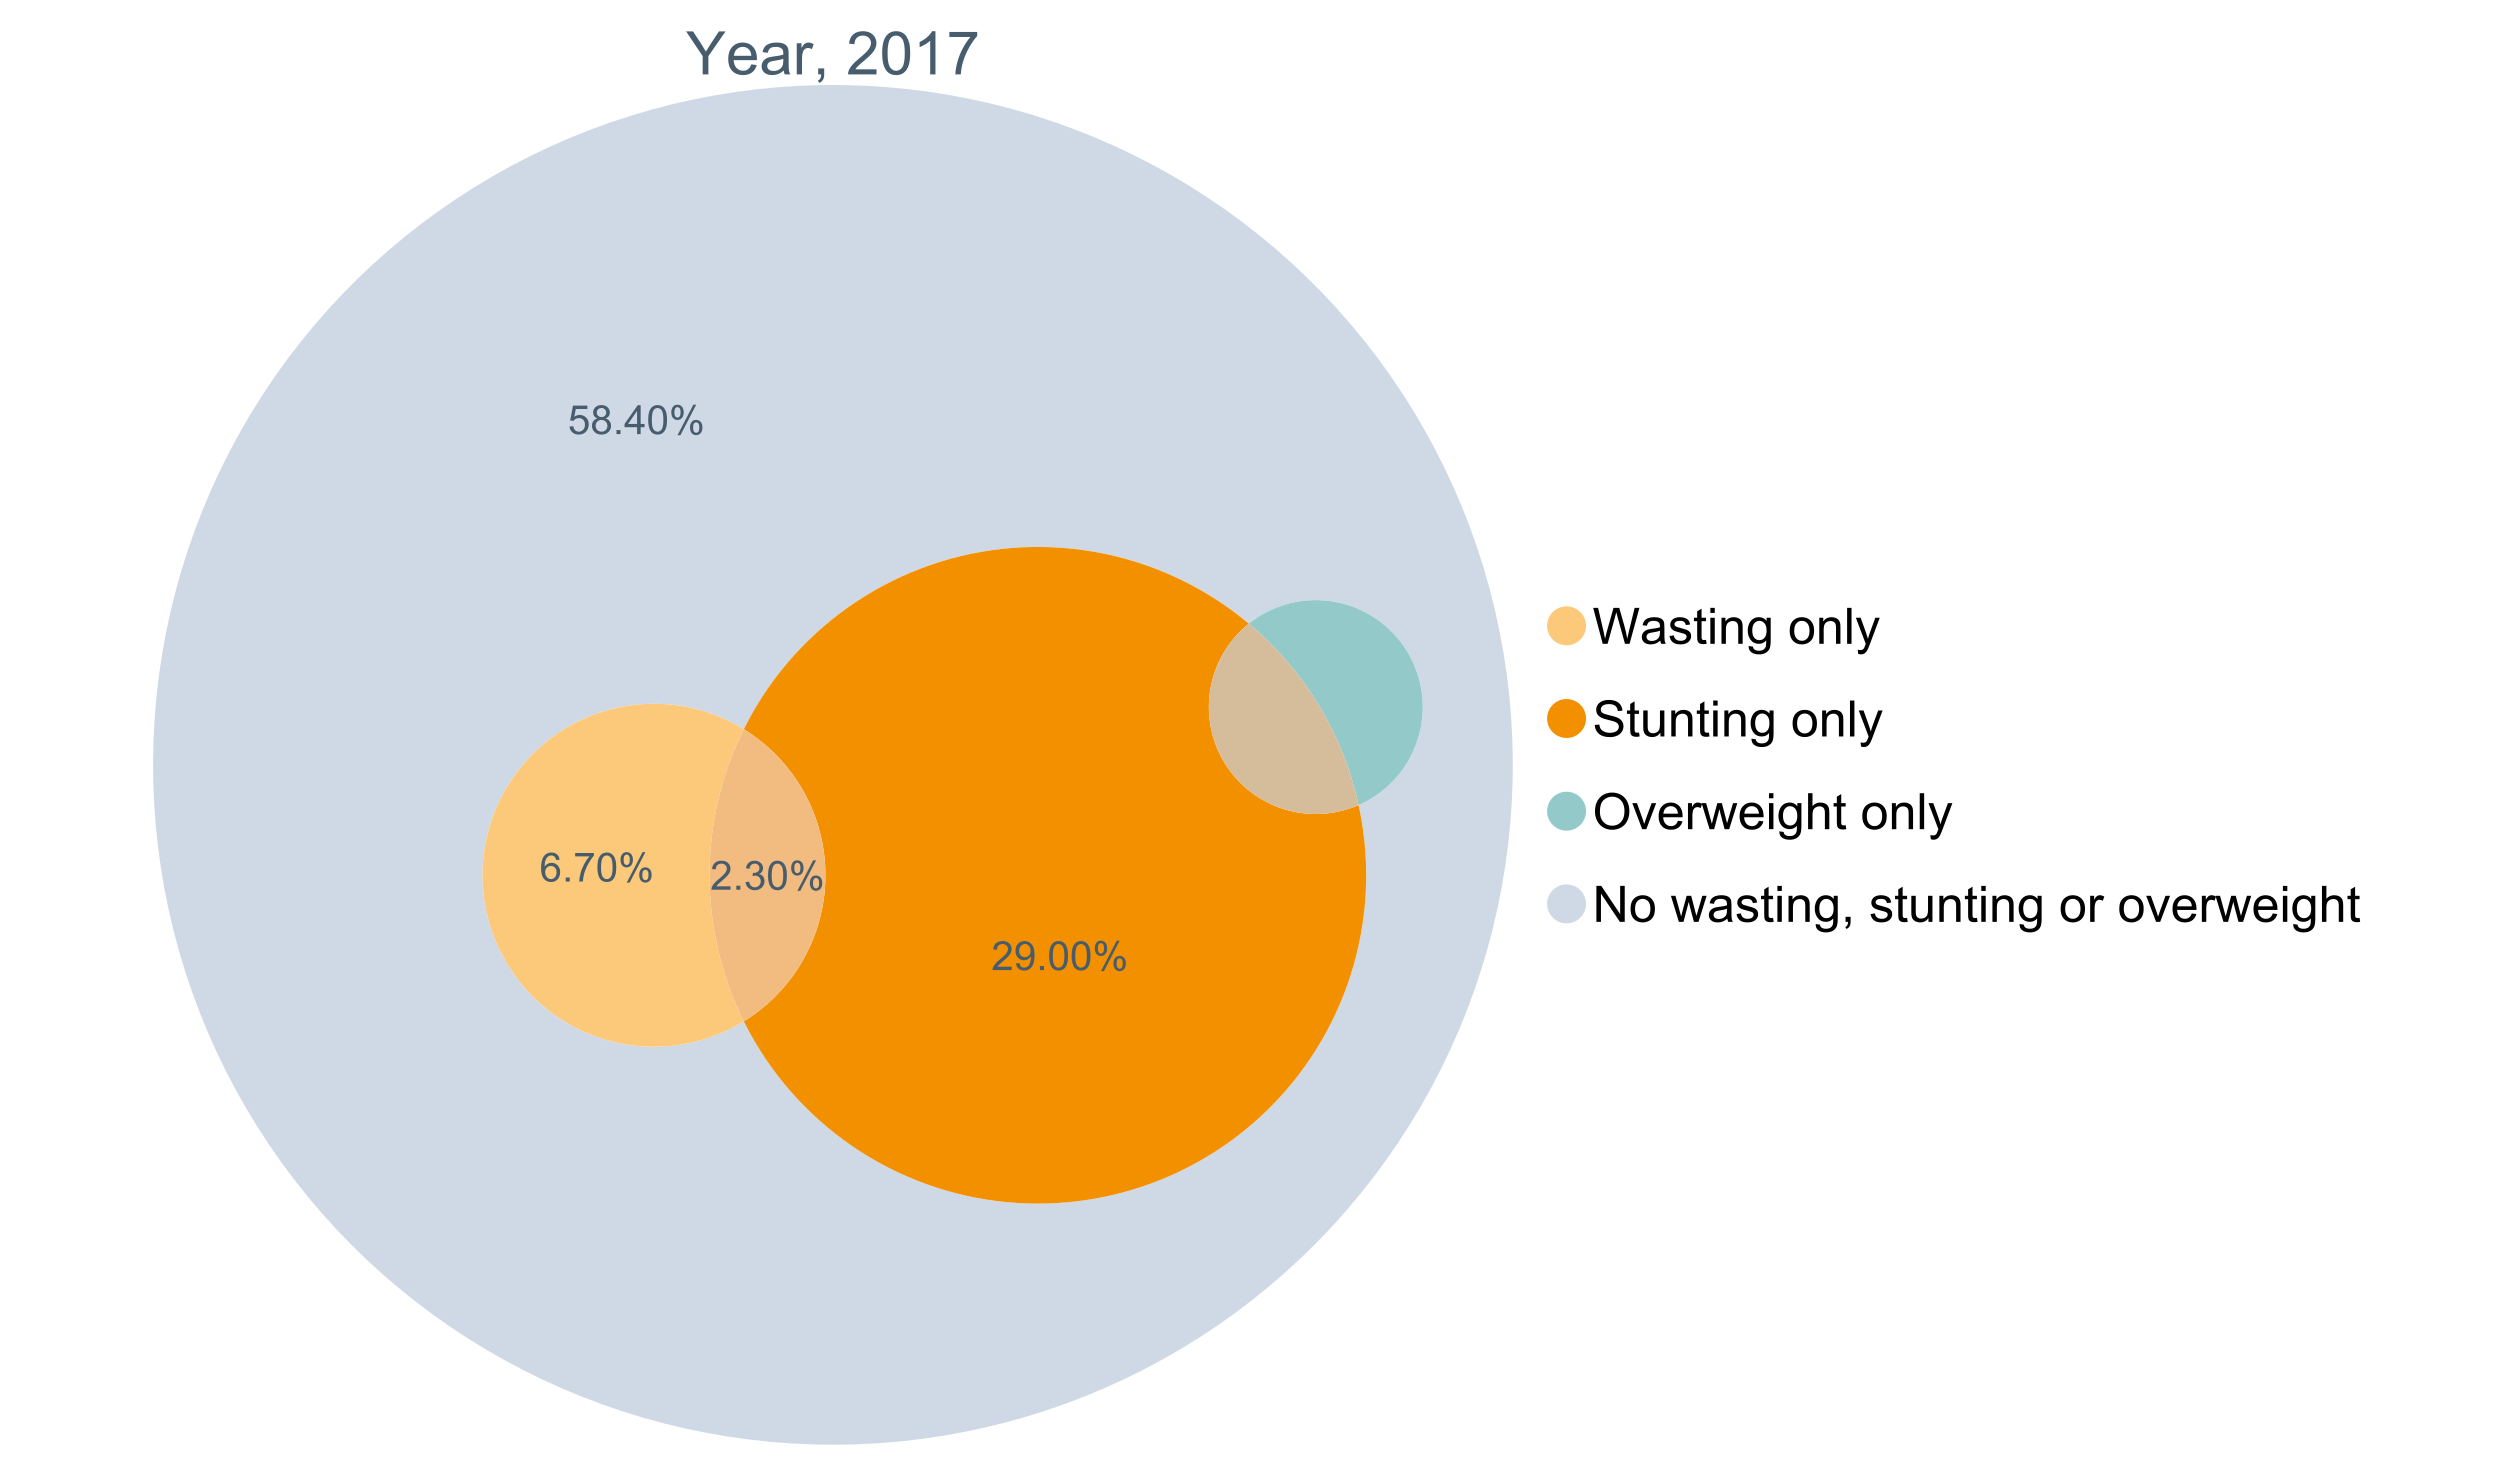 <?xml version="1.0" encoding="UTF-8"?>
<svg xmlns="http://www.w3.org/2000/svg" xmlns:xlink="http://www.w3.org/1999/xlink" width="1234.286pt" height="720pt" viewBox="0 0 1234.286 720" version="1.1">
<defs>
<g>
<symbol overflow="visible" id="glyph0-0">
<path style="stroke:none;" d="M 8.27 0 L 8.27 -8.996 L 0.086 -21.234 L 3.504 -21.234 L 7.691 -14.832 C 8.461 -13.633 9.18 -12.438 9.852 -11.242 C 10.484 -12.348 11.258 -13.598 12.168 -14.992 L 16.281 -21.234 L 19.555 -21.234 L 11.082 -8.996 L 11.082 0 Z M 8.27 0 "/>
</symbol>
<symbol overflow="visible" id="glyph0-1">
<path style="stroke:none;" d="M 12.488 -4.953 L 15.18 -4.621 C 14.754 -3.043 13.969 -1.82 12.82 -0.953 C 11.672 -0.086 10.203 0.344 8.418 0.348 C 6.164 0.344 4.379 -0.344 3.062 -1.73 C 1.742 -3.113 1.082 -5.059 1.086 -7.562 C 1.082 -10.148 1.75 -12.156 3.086 -13.586 C 4.418 -15.012 6.145 -15.727 8.27 -15.73 C 10.324 -15.727 12.008 -15.027 13.312 -13.629 C 14.617 -12.23 15.27 -10.262 15.27 -7.723 C 15.27 -7.566 15.262 -7.332 15.254 -7.027 L 3.781 -7.027 C 3.875 -5.332 4.355 -4.039 5.215 -3.145 C 6.074 -2.242 7.145 -1.793 8.43 -1.797 C 9.383 -1.793 10.199 -2.043 10.879 -2.551 C 11.555 -3.051 12.09 -3.852 12.488 -4.953 Z M 3.926 -9.168 L 12.516 -9.168 C 12.398 -10.461 12.07 -11.434 11.531 -12.082 C 10.699 -13.082 9.621 -13.582 8.301 -13.586 C 7.102 -13.582 6.094 -13.18 5.277 -12.383 C 4.461 -11.578 4.012 -10.508 3.926 -9.168 Z M 3.926 -9.168 "/>
</symbol>
<symbol overflow="visible" id="glyph0-2">
<path style="stroke:none;" d="M 11.992 -1.898 C 11.027 -1.078 10.098 -0.496 9.207 -0.16 C 8.309 0.18 7.352 0.344 6.332 0.348 C 4.641 0.344 3.34 -0.066 2.434 -0.891 C 1.52 -1.715 1.066 -2.77 1.07 -4.055 C 1.066 -4.809 1.238 -5.496 1.586 -6.121 C 1.926 -6.742 2.375 -7.242 2.934 -7.617 C 3.484 -7.992 4.109 -8.277 4.809 -8.473 C 5.32 -8.605 6.094 -8.734 7.125 -8.867 C 9.23 -9.113 10.781 -9.414 11.777 -9.762 C 11.785 -10.121 11.789 -10.348 11.793 -10.445 C 11.789 -11.504 11.543 -12.25 11.051 -12.688 C 10.387 -13.273 9.395 -13.57 8.082 -13.574 C 6.852 -13.57 5.949 -13.355 5.367 -12.93 C 4.781 -12.496 4.348 -11.734 4.07 -10.648 L 1.52 -10.996 C 1.746 -12.086 2.129 -12.965 2.664 -13.637 C 3.191 -14.305 3.961 -14.824 4.969 -15.188 C 5.973 -15.547 7.137 -15.727 8.461 -15.73 C 9.773 -15.727 10.84 -15.57 11.66 -15.266 C 12.48 -14.953 13.082 -14.566 13.469 -14.102 C 13.855 -13.629 14.125 -13.039 14.281 -12.328 C 14.367 -11.883 14.414 -11.078 14.414 -9.922 L 14.414 -6.445 C 14.414 -4.02 14.469 -2.484 14.578 -1.844 C 14.688 -1.199 14.906 -0.586 15.238 0 L 12.516 0 C 12.242 -0.539 12.066 -1.172 11.992 -1.898 Z M 11.777 -7.723 C 10.828 -7.332 9.406 -7 7.52 -6.734 C 6.441 -6.578 5.684 -6.406 5.242 -6.215 C 4.797 -6.02 4.453 -5.738 4.215 -5.367 C 3.969 -4.992 3.848 -4.578 3.852 -4.129 C 3.848 -3.43 4.113 -2.852 4.641 -2.391 C 5.168 -1.926 5.938 -1.691 6.953 -1.695 C 7.957 -1.691 8.852 -1.91 9.633 -2.352 C 10.414 -2.789 10.988 -3.391 11.355 -4.156 C 11.637 -4.742 11.777 -5.613 11.777 -6.766 Z M 11.777 -7.723 "/>
</symbol>
<symbol overflow="visible" id="glyph0-3">
<path style="stroke:none;" d="M 1.926 0 L 1.926 -15.383 L 4.273 -15.383 L 4.273 -13.051 C 4.867 -14.137 5.422 -14.855 5.93 -15.207 C 6.438 -15.551 6.996 -15.727 7.605 -15.73 C 8.48 -15.727 9.371 -15.445 10.285 -14.891 L 9.387 -12.473 C 8.746 -12.848 8.109 -13.035 7.477 -13.039 C 6.906 -13.035 6.391 -12.863 5.938 -12.523 C 5.48 -12.176 5.16 -11.703 4.969 -11.098 C 4.68 -10.168 4.535 -9.152 4.535 -8.055 L 4.535 0 Z M 1.926 0 "/>
</symbol>
<symbol overflow="visible" id="glyph0-4">
<path style="stroke:none;" d="M 2.637 0 L 2.637 -2.969 L 5.605 -2.969 L 5.605 0 C 5.602 1.09 5.406 1.969 5.023 2.641 C 4.633 3.309 4.023 3.828 3.188 4.199 L 2.461 3.086 C 3.012 2.84 3.418 2.484 3.68 2.02 C 3.938 1.547 4.082 0.875 4.113 0 Z M 2.637 0 "/>
</symbol>
<symbol overflow="visible" id="glyph0-5">
<path style="stroke:none;" d=""/>
</symbol>
<symbol overflow="visible" id="glyph0-6">
<path style="stroke:none;" d="M 14.934 -2.508 L 14.934 0 L 0.898 0 C 0.875 -0.625 0.977 -1.227 1.203 -1.812 C 1.555 -2.766 2.129 -3.707 2.918 -4.637 C 3.703 -5.559 4.84 -6.633 6.332 -7.852 C 8.637 -9.742 10.195 -11.238 11.008 -12.348 C 11.816 -13.449 12.223 -14.496 12.227 -15.484 C 12.223 -16.516 11.852 -17.387 11.117 -18.098 C 10.375 -18.805 9.414 -19.16 8.227 -19.164 C 6.969 -19.16 5.965 -18.785 5.215 -18.035 C 4.461 -17.281 4.078 -16.238 4.07 -14.906 L 1.391 -15.18 C 1.57 -17.176 2.262 -18.699 3.461 -19.75 C 4.656 -20.797 6.266 -21.32 8.285 -21.324 C 10.324 -21.32 11.938 -20.758 13.125 -19.629 C 14.312 -18.496 14.906 -17.094 14.906 -15.426 C 14.906 -14.574 14.73 -13.738 14.383 -12.922 C 14.035 -12.098 13.457 -11.234 12.652 -10.328 C 11.844 -9.418 10.504 -8.172 8.633 -6.59 C 7.062 -5.273 6.059 -4.383 5.617 -3.918 C 5.172 -3.445 4.805 -2.977 4.52 -2.508 Z M 14.934 -2.508 "/>
</symbol>
<symbol overflow="visible" id="glyph0-7">
<path style="stroke:none;" d="M 1.23 -10.473 C 1.23 -12.98 1.488 -15.004 2.004 -16.535 C 2.52 -18.066 3.285 -19.246 4.309 -20.078 C 5.324 -20.906 6.609 -21.32 8.156 -21.324 C 9.293 -21.32 10.289 -21.09 11.152 -20.633 C 12.008 -20.172 12.719 -19.512 13.281 -18.648 C 13.84 -17.785 14.281 -16.734 14.602 -15.492 C 14.918 -14.25 15.074 -12.574 15.078 -10.473 C 15.074 -7.977 14.82 -5.965 14.309 -4.438 C 13.797 -2.906 13.031 -1.727 12.016 -0.891 C 10.996 -0.055 9.711 0.363 8.156 0.363 C 6.109 0.363 4.5 -0.371 3.332 -1.84 C 1.93 -3.605 1.23 -6.48 1.23 -10.473 Z M 3.91 -10.473 C 3.906 -6.98 4.316 -4.66 5.133 -3.512 C 5.949 -2.355 6.957 -1.781 8.156 -1.781 C 9.352 -1.781 10.355 -2.359 11.176 -3.52 C 11.988 -4.676 12.398 -6.992 12.398 -10.473 C 12.398 -13.965 11.988 -16.289 11.176 -17.441 C 10.355 -18.586 9.34 -19.16 8.125 -19.164 C 6.926 -19.16 5.969 -18.652 5.258 -17.645 C 4.355 -16.348 3.906 -13.957 3.91 -10.473 Z M 3.91 -10.473 "/>
</symbol>
<symbol overflow="visible" id="glyph0-8">
<path style="stroke:none;" d="M 11.051 0 L 8.445 0 L 8.445 -16.613 C 7.812 -16.012 6.988 -15.414 5.973 -14.82 C 4.949 -14.219 4.035 -13.77 3.23 -13.473 L 3.23 -15.992 C 4.684 -16.672 5.961 -17.504 7.055 -18.48 C 8.145 -19.457 8.914 -20.402 9.371 -21.324 L 11.051 -21.324 Z M 11.051 0 "/>
</symbol>
<symbol overflow="visible" id="glyph0-9">
<path style="stroke:none;" d="M 1.406 -18.453 L 1.406 -20.961 L 15.152 -20.961 L 15.152 -18.934 C 13.801 -17.488 12.461 -15.578 11.133 -13.195 C 9.805 -10.809 8.777 -8.355 8.055 -5.836 C 7.531 -4.059 7.199 -2.113 7.055 0 L 4.375 0 C 4.402 -1.672 4.73 -3.688 5.359 -6.055 C 5.984 -8.418 6.883 -10.699 8.059 -12.898 C 9.23 -15.094 10.48 -16.945 11.805 -18.453 Z M 1.406 -18.453 "/>
</symbol>
<symbol overflow="visible" id="glyph1-0">
<path style="stroke:none;" d="M 5.016 0 L 0.305 -17.758 L 2.715 -17.758 L 5.414 -6.117 C 5.703 -4.898 5.953 -3.688 6.164 -2.484 C 6.617 -4.379 6.883 -5.473 6.965 -5.766 L 10.344 -17.758 L 13.18 -17.758 L 15.723 -8.77 C 16.355 -6.539 16.816 -4.445 17.102 -2.484 C 17.324 -3.605 17.621 -4.891 17.988 -6.348 L 20.773 -17.758 L 23.133 -17.758 L 18.266 0 L 16 0 L 12.258 -13.527 C 11.941 -14.656 11.754 -15.352 11.699 -15.613 C 11.512 -14.797 11.34 -14.102 11.18 -13.527 L 7.414 0 Z M 5.016 0 "/>
</symbol>
<symbol overflow="visible" id="glyph1-1">
<path style="stroke:none;" d="M 10.027 -1.586 C 9.215 -0.898 8.438 -0.414 7.695 -0.133 C 6.945 0.148 6.145 0.285 5.293 0.289 C 3.875 0.285 2.789 -0.055 2.031 -0.746 C 1.27 -1.434 0.891 -2.316 0.895 -3.391 C 0.891 -4.02 1.035 -4.594 1.324 -5.117 C 1.613 -5.633 1.988 -6.051 2.453 -6.371 C 2.914 -6.684 3.438 -6.922 4.02 -7.086 C 4.449 -7.195 5.094 -7.305 5.961 -7.414 C 7.715 -7.617 9.012 -7.867 9.848 -8.164 C 9.852 -8.461 9.855 -8.652 9.859 -8.734 C 9.855 -9.621 9.648 -10.246 9.242 -10.609 C 8.68 -11.098 7.852 -11.344 6.758 -11.348 C 5.727 -11.344 4.969 -11.164 4.484 -10.809 C 3.992 -10.445 3.633 -9.809 3.402 -8.902 L 1.273 -9.191 C 1.461 -10.102 1.781 -10.84 2.227 -11.402 C 2.672 -11.965 3.312 -12.395 4.152 -12.699 C 4.992 -12.996 5.965 -13.148 7.074 -13.152 C 8.168 -13.148 9.062 -13.02 9.75 -12.766 C 10.438 -12.504 10.941 -12.18 11.266 -11.789 C 11.586 -11.398 11.812 -10.902 11.941 -10.309 C 12.012 -9.934 12.047 -9.266 12.051 -8.297 L 12.051 -5.391 C 12.047 -3.363 12.094 -2.078 12.191 -1.543 C 12.281 -1.004 12.465 -0.492 12.742 0 L 10.465 0 C 10.238 -0.453 10.09 -0.98 10.027 -1.586 Z M 9.848 -6.457 C 9.055 -6.133 7.867 -5.855 6.285 -5.633 C 5.387 -5.5 4.754 -5.355 4.383 -5.195 C 4.012 -5.031 3.723 -4.793 3.523 -4.484 C 3.32 -4.172 3.223 -3.828 3.223 -3.453 C 3.223 -2.867 3.441 -2.383 3.883 -1.996 C 4.32 -1.609 4.965 -1.418 5.812 -1.418 C 6.652 -1.418 7.398 -1.602 8.055 -1.969 C 8.707 -2.336 9.188 -2.836 9.496 -3.477 C 9.727 -3.965 9.844 -4.691 9.848 -5.656 Z M 9.848 -6.457 "/>
</symbol>
<symbol overflow="visible" id="glyph1-2">
<path style="stroke:none;" d="M 0.762 -3.84 L 2.918 -4.18 C 3.039 -3.312 3.375 -2.652 3.93 -2.191 C 4.48 -1.73 5.254 -1.5 6.25 -1.5 C 7.246 -1.5 7.988 -1.703 8.477 -2.113 C 8.961 -2.52 9.203 -3 9.207 -3.551 C 9.203 -4.043 8.988 -4.43 8.562 -4.711 C 8.258 -4.906 7.516 -5.152 6.336 -5.449 C 4.734 -5.852 3.625 -6.199 3.008 -6.496 C 2.387 -6.789 1.918 -7.199 1.602 -7.723 C 1.281 -8.242 1.125 -8.816 1.125 -9.449 C 1.125 -10.02 1.254 -10.551 1.52 -11.039 C 1.777 -11.527 2.137 -11.934 2.594 -12.258 C 2.93 -12.508 3.391 -12.719 3.977 -12.891 C 4.559 -13.062 5.188 -13.148 5.863 -13.152 C 6.867 -13.148 7.754 -13.004 8.52 -12.715 C 9.281 -12.426 9.844 -12.031 10.207 -11.535 C 10.57 -11.039 10.82 -10.375 10.961 -9.543 L 8.828 -9.254 C 8.73 -9.91 8.449 -10.426 7.988 -10.801 C 7.52 -11.168 6.863 -11.355 6.02 -11.359 C 5.016 -11.355 4.301 -11.191 3.875 -10.863 C 3.445 -10.531 3.234 -10.145 3.234 -9.703 C 3.234 -9.418 3.32 -9.16 3.5 -8.938 C 3.672 -8.699 3.953 -8.508 4.336 -8.355 C 4.555 -8.273 5.195 -8.086 6.262 -7.801 C 7.801 -7.387 8.875 -7.051 9.488 -6.789 C 10.094 -6.523 10.574 -6.141 10.922 -5.645 C 11.27 -5.141 11.441 -4.52 11.445 -3.777 C 11.441 -3.047 11.23 -2.363 10.809 -1.723 C 10.383 -1.082 9.773 -0.586 8.977 -0.234 C 8.176 0.113 7.27 0.285 6.262 0.289 C 4.586 0.285 3.312 -0.059 2.438 -0.75 C 1.562 -1.445 1.004 -2.473 0.762 -3.84 Z M 0.762 -3.84 "/>
</symbol>
<symbol overflow="visible" id="glyph1-3">
<path style="stroke:none;" d="M 6.395 -1.949 L 6.711 -0.023 C 6.094 0.102 5.547 0.164 5.062 0.168 C 4.27 0.164 3.652 0.043 3.219 -0.207 C 2.781 -0.453 2.477 -0.781 2.301 -1.191 C 2.121 -1.598 2.031 -2.457 2.035 -3.766 L 2.035 -11.168 L 0.438 -11.168 L 0.438 -12.863 L 2.035 -12.863 L 2.035 -16.047 L 4.203 -17.355 L 4.203 -12.863 L 6.395 -12.863 L 6.395 -11.168 L 4.203 -11.168 L 4.203 -3.645 C 4.199 -3.023 4.238 -2.621 4.316 -2.445 C 4.391 -2.266 4.516 -2.125 4.691 -2.023 C 4.863 -1.914 5.113 -1.863 5.438 -1.867 C 5.68 -1.863 5.996 -1.891 6.395 -1.949 Z M 6.395 -1.949 "/>
</symbol>
<symbol overflow="visible" id="glyph1-4">
<path style="stroke:none;" d="M 1.648 -15.25 L 1.648 -17.758 L 3.828 -17.758 L 3.828 -15.25 Z M 1.648 0 L 1.648 -12.863 L 3.828 -12.863 L 3.828 0 Z M 1.648 0 "/>
</symbol>
<symbol overflow="visible" id="glyph1-5">
<path style="stroke:none;" d="M 1.637 0 L 1.637 -12.863 L 3.598 -12.863 L 3.598 -11.035 C 4.543 -12.441 5.906 -13.148 7.691 -13.152 C 8.465 -13.148 9.176 -13.008 9.828 -12.734 C 10.477 -12.453 10.965 -12.09 11.289 -11.637 C 11.609 -11.184 11.836 -10.645 11.965 -10.027 C 12.043 -9.621 12.082 -8.918 12.086 -7.91 L 12.086 0 L 9.906 0 L 9.906 -7.824 C 9.902 -8.707 9.816 -9.371 9.652 -9.816 C 9.48 -10.254 9.18 -10.605 8.75 -10.871 C 8.312 -11.129 7.809 -11.262 7.23 -11.266 C 6.301 -11.262 5.5 -10.965 4.828 -10.379 C 4.152 -9.785 3.812 -8.668 3.816 -7.023 L 3.816 0 Z M 1.637 0 "/>
</symbol>
<symbol overflow="visible" id="glyph1-6">
<path style="stroke:none;" d="M 1.234 1.066 L 3.355 1.379 C 3.441 2.031 3.688 2.508 4.094 2.809 C 4.633 3.207 5.371 3.41 6.309 3.414 C 7.316 3.41 8.098 3.207 8.648 2.809 C 9.195 2.402 9.566 1.84 9.762 1.113 C 9.875 0.668 9.926 -0.262 9.918 -1.684 C 8.965 -0.559 7.777 0 6.359 0 C 4.586 0 3.219 -0.637 2.254 -1.914 C 1.281 -3.188 0.797 -4.719 0.801 -6.504 C 0.797 -7.73 1.02 -8.859 1.465 -9.898 C 1.91 -10.934 2.555 -11.738 3.398 -12.305 C 4.242 -12.867 5.23 -13.148 6.371 -13.152 C 7.887 -13.148 9.141 -12.535 10.125 -11.312 L 10.125 -12.863 L 12.137 -12.863 L 12.137 -1.742 C 12.133 0.258 11.93 1.672 11.523 2.512 C 11.113 3.344 10.469 4.004 9.586 4.492 C 8.703 4.973 7.613 5.215 6.324 5.219 C 4.785 5.215 3.547 4.871 2.602 4.184 C 1.656 3.492 1.199 2.453 1.234 1.066 Z M 3.039 -6.66 C 3.035 -4.969 3.371 -3.738 4.043 -2.965 C 4.715 -2.191 5.555 -1.805 6.566 -1.805 C 7.562 -1.805 8.402 -2.188 9.082 -2.961 C 9.762 -3.727 10.102 -4.938 10.102 -6.59 C 10.102 -8.16 9.75 -9.348 9.055 -10.148 C 8.352 -10.945 7.512 -11.344 6.527 -11.348 C 5.559 -11.344 4.734 -10.949 4.055 -10.168 C 3.375 -9.379 3.035 -8.211 3.039 -6.66 Z M 3.039 -6.66 "/>
</symbol>
<symbol overflow="visible" id="glyph1-7">
<path style="stroke:none;" d=""/>
</symbol>
<symbol overflow="visible" id="glyph1-8">
<path style="stroke:none;" d="M 0.824 -6.43 C 0.82 -8.809 1.48 -10.574 2.809 -11.723 C 3.91 -12.672 5.262 -13.148 6.855 -13.152 C 8.621 -13.148 10.066 -12.57 11.191 -11.414 C 12.312 -10.254 12.871 -8.652 12.875 -6.613 C 12.871 -4.953 12.625 -3.652 12.129 -2.707 C 11.633 -1.758 10.91 -1.02 9.961 -0.496 C 9.012 0.027 7.977 0.285 6.855 0.289 C 5.055 0.285 3.598 -0.289 2.488 -1.441 C 1.375 -2.594 0.82 -4.254 0.824 -6.43 Z M 3.062 -6.43 C 3.059 -4.781 3.418 -3.551 4.141 -2.73 C 4.855 -1.91 5.762 -1.5 6.855 -1.5 C 7.934 -1.5 8.832 -1.91 9.555 -2.734 C 10.27 -3.559 10.629 -4.816 10.633 -6.504 C 10.629 -8.094 10.266 -9.297 9.547 -10.117 C 8.82 -10.934 7.926 -11.344 6.855 -11.348 C 5.762 -11.344 4.855 -10.938 4.141 -10.125 C 3.418 -9.309 3.059 -8.074 3.062 -6.43 Z M 3.062 -6.43 "/>
</symbol>
<symbol overflow="visible" id="glyph1-9">
<path style="stroke:none;" d="M 1.586 0 L 1.586 -17.758 L 3.766 -17.758 L 3.766 0 Z M 1.586 0 "/>
</symbol>
<symbol overflow="visible" id="glyph1-10">
<path style="stroke:none;" d="M 1.539 4.953 L 1.297 2.906 C 1.77 3.035 2.188 3.098 2.543 3.102 C 3.027 3.098 3.414 3.02 3.703 2.859 C 3.992 2.695 4.23 2.469 4.422 2.18 C 4.555 1.961 4.777 1.418 5.086 0.559 C 5.125 0.434 5.188 0.258 5.281 0.023 L 0.398 -12.863 L 2.75 -12.863 L 5.426 -5.414 C 5.77 -4.469 6.078 -3.473 6.359 -2.434 C 6.605 -3.434 6.906 -4.414 7.254 -5.367 L 10.004 -12.863 L 12.184 -12.863 L 7.293 0.219 C 6.766 1.625 6.355 2.598 6.066 3.137 C 5.676 3.852 5.234 4.379 4.734 4.715 C 4.234 5.047 3.637 5.215 2.941 5.219 C 2.52 5.215 2.051 5.125 1.539 4.953 Z M 1.539 4.953 "/>
</symbol>
<symbol overflow="visible" id="glyph1-11">
<path style="stroke:none;" d="M 1.113 -5.703 L 3.332 -5.898 C 3.434 -5.008 3.676 -4.277 4.062 -3.711 C 4.445 -3.141 5.043 -2.684 5.852 -2.332 C 6.656 -1.98 7.562 -1.805 8.574 -1.805 C 9.465 -1.805 10.258 -1.938 10.949 -2.203 C 11.633 -2.469 12.145 -2.832 12.48 -3.301 C 12.816 -3.762 12.984 -4.27 12.984 -4.82 C 12.984 -5.375 12.82 -5.859 12.5 -6.277 C 12.172 -6.691 11.641 -7.043 10.902 -7.328 C 10.422 -7.512 9.367 -7.801 7.738 -8.191 C 6.105 -8.582 4.965 -8.949 4.312 -9.301 C 3.461 -9.742 2.828 -10.293 2.414 -10.953 C 2 -11.609 1.793 -12.348 1.793 -13.164 C 1.793 -14.059 2.047 -14.898 2.555 -15.68 C 3.062 -16.457 3.805 -17.047 4.785 -17.453 C 5.758 -17.855 6.844 -18.059 8.043 -18.059 C 9.355 -18.059 10.516 -17.844 11.523 -17.422 C 12.527 -16.996 13.301 -16.375 13.844 -15.551 C 14.383 -14.727 14.672 -13.793 14.715 -12.754 L 12.465 -12.586 C 12.34 -13.707 11.93 -14.555 11.234 -15.129 C 10.531 -15.699 9.5 -15.984 8.141 -15.988 C 6.715 -15.984 5.68 -15.723 5.031 -15.207 C 4.379 -14.684 4.055 -14.059 4.059 -13.324 C 4.055 -12.684 4.285 -12.156 4.746 -11.75 C 5.199 -11.336 6.379 -10.914 8.289 -10.484 C 10.199 -10.047 11.512 -9.672 12.223 -9.352 C 13.254 -8.875 14.016 -8.27 14.508 -7.539 C 15 -6.809 15.246 -5.969 15.25 -5.016 C 15.246 -4.07 14.977 -3.18 14.438 -2.344 C 13.895 -1.508 13.117 -0.855 12.105 -0.391 C 11.09 0.074 9.949 0.305 8.684 0.305 C 7.074 0.305 5.727 0.07 4.645 -0.398 C 3.555 -0.867 2.703 -1.57 2.09 -2.512 C 1.469 -3.453 1.145 -4.516 1.113 -5.703 Z M 1.113 -5.703 "/>
</symbol>
<symbol overflow="visible" id="glyph1-12">
<path style="stroke:none;" d="M 10.066 0 L 10.066 -1.891 C 9.062 -0.438 7.699 0.285 5.984 0.289 C 5.219 0.285 4.512 0.145 3.855 -0.145 C 3.199 -0.434 2.711 -0.801 2.391 -1.242 C 2.07 -1.68 1.844 -2.219 1.719 -2.859 C 1.625 -3.285 1.582 -3.961 1.586 -4.895 L 1.586 -12.863 L 3.766 -12.863 L 3.766 -5.73 C 3.762 -4.59 3.805 -3.82 3.898 -3.426 C 4.031 -2.852 4.324 -2.402 4.77 -2.074 C 5.215 -1.746 5.762 -1.582 6.418 -1.586 C 7.07 -1.582 7.688 -1.75 8.262 -2.09 C 8.832 -2.422 9.234 -2.879 9.477 -3.457 C 9.711 -4.035 9.832 -4.871 9.836 -5.973 L 9.836 -12.863 L 12.016 -12.863 L 12.016 0 Z M 10.066 0 "/>
</symbol>
<symbol overflow="visible" id="glyph1-13">
<path style="stroke:none;" d="M 1.199 -8.648 C 1.195 -11.594 1.984 -13.898 3.57 -15.57 C 5.148 -17.234 7.195 -18.07 9.703 -18.07 C 11.34 -18.07 12.816 -17.676 14.133 -16.895 C 15.449 -16.109 16.453 -15.02 17.145 -13.621 C 17.832 -12.219 18.176 -10.629 18.18 -8.855 C 18.176 -7.051 17.812 -5.441 17.09 -4.02 C 16.359 -2.598 15.328 -1.52 14 -0.793 C 12.664 -0.059 11.23 0.305 9.691 0.305 C 8.02 0.305 6.523 -0.098 5.207 -0.906 C 3.891 -1.715 2.895 -2.816 2.215 -4.215 C 1.535 -5.605 1.195 -7.086 1.199 -8.648 Z M 3.621 -8.613 C 3.621 -6.473 4.195 -4.785 5.348 -3.555 C 6.496 -2.32 7.938 -1.703 9.676 -1.707 C 11.441 -1.703 12.898 -2.324 14.043 -3.57 C 15.184 -4.812 15.754 -6.578 15.758 -8.867 C 15.754 -10.309 15.512 -11.57 15.023 -12.652 C 14.535 -13.727 13.82 -14.562 12.879 -15.156 C 11.938 -15.746 10.883 -16.043 9.715 -16.047 C 8.051 -16.043 6.617 -15.473 5.418 -14.332 C 4.219 -13.191 3.621 -11.285 3.621 -8.613 Z M 3.621 -8.613 "/>
</symbol>
<symbol overflow="visible" id="glyph1-14">
<path style="stroke:none;" d="M 5.207 0 L 0.316 -12.863 L 2.617 -12.863 L 5.379 -5.16 C 5.676 -4.328 5.949 -3.465 6.203 -2.566 C 6.395 -3.246 6.664 -4.062 7.012 -5.016 L 9.871 -12.863 L 12.113 -12.863 L 7.242 0 Z M 5.207 0 "/>
</symbol>
<symbol overflow="visible" id="glyph1-15">
<path style="stroke:none;" d="M 10.441 -4.141 L 12.695 -3.863 C 12.336 -2.543 11.676 -1.523 10.719 -0.801 C 9.754 -0.074 8.527 0.285 7.039 0.289 C 5.152 0.285 3.66 -0.289 2.562 -1.445 C 1.457 -2.602 0.906 -4.227 0.91 -6.324 C 0.906 -8.484 1.465 -10.164 2.578 -11.359 C 3.691 -12.551 5.137 -13.148 6.914 -13.152 C 8.633 -13.148 10.035 -12.562 11.129 -11.395 C 12.215 -10.223 12.762 -8.578 12.766 -6.457 C 12.762 -6.324 12.758 -6.129 12.754 -5.875 L 3.16 -5.875 C 3.238 -4.457 3.641 -3.375 4.359 -2.625 C 5.078 -1.875 5.973 -1.5 7.051 -1.5 C 7.848 -1.5 8.531 -1.707 9.098 -2.129 C 9.66 -2.547 10.109 -3.219 10.441 -4.141 Z M 3.281 -7.668 L 10.465 -7.668 C 10.367 -8.746 10.09 -9.559 9.641 -10.102 C 8.941 -10.938 8.043 -11.355 6.941 -11.359 C 5.938 -11.355 5.094 -11.02 4.414 -10.355 C 3.727 -9.684 3.352 -8.789 3.281 -7.668 Z M 3.281 -7.668 "/>
</symbol>
<symbol overflow="visible" id="glyph1-16">
<path style="stroke:none;" d="M 1.609 0 L 1.609 -12.863 L 3.574 -12.863 L 3.574 -10.914 C 4.074 -11.824 4.535 -12.426 4.961 -12.715 C 5.383 -13.004 5.848 -13.148 6.359 -13.152 C 7.09 -13.148 7.836 -12.914 8.598 -12.453 L 7.848 -10.43 C 7.312 -10.742 6.781 -10.898 6.25 -10.902 C 5.77 -10.898 5.34 -10.754 4.965 -10.469 C 4.582 -10.18 4.312 -9.781 4.156 -9.277 C 3.91 -8.496 3.789 -7.648 3.793 -6.734 L 3.793 0 Z M 1.609 0 "/>
</symbol>
<symbol overflow="visible" id="glyph1-17">
<path style="stroke:none;" d="M 4.008 0 L 0.074 -12.863 L 2.324 -12.863 L 4.371 -5.438 L 5.137 -2.676 C 5.164 -2.812 5.387 -3.695 5.801 -5.328 L 7.848 -12.863 L 10.09 -12.863 L 12.016 -5.402 L 12.656 -2.941 L 13.395 -5.426 L 15.602 -12.863 L 17.719 -12.863 L 13.699 0 L 11.434 0 L 9.387 -7.703 L 8.891 -9.895 L 6.285 0 Z M 4.008 0 "/>
</symbol>
<symbol overflow="visible" id="glyph1-18">
<path style="stroke:none;" d="M 1.637 0 L 1.637 -17.758 L 3.816 -17.758 L 3.816 -11.387 C 4.828 -12.559 6.113 -13.148 7.668 -13.152 C 8.617 -13.148 9.445 -12.961 10.148 -12.59 C 10.852 -12.211 11.352 -11.691 11.656 -11.031 C 11.957 -10.367 12.109 -9.406 12.113 -8.152 L 12.113 0 L 9.934 0 L 9.934 -8.152 C 9.93 -9.238 9.695 -10.031 9.223 -10.531 C 8.75 -11.023 8.082 -11.273 7.219 -11.277 C 6.57 -11.273 5.961 -11.105 5.395 -10.773 C 4.824 -10.434 4.418 -9.98 4.18 -9.41 C 3.934 -8.836 3.812 -8.043 3.816 -7.039 L 3.816 0 Z M 1.637 0 "/>
</symbol>
<symbol overflow="visible" id="glyph1-19">
<path style="stroke:none;" d="M 1.891 0 L 1.891 -17.758 L 4.301 -17.758 L 13.625 -3.816 L 13.625 -17.758 L 15.879 -17.758 L 15.879 0 L 13.469 0 L 4.141 -13.953 L 4.141 0 Z M 1.891 0 "/>
</symbol>
<symbol overflow="visible" id="glyph1-20">
<path style="stroke:none;" d="M 2.203 0 L 2.203 -2.484 L 4.688 -2.484 L 4.688 0 C 4.688 0.91 4.523 1.645 4.203 2.207 C 3.875 2.766 3.363 3.199 2.664 3.512 L 2.059 2.578 C 2.516 2.375 2.855 2.078 3.074 1.688 C 3.289 1.297 3.41 0.734 3.441 0 Z M 2.203 0 "/>
</symbol>
<symbol overflow="visible" id="glyph2-0">
<path style="stroke:none;" d="M 0.828 -3.738 L 2.668 -3.895 C 2.801 -2.996 3.117 -2.324 3.617 -1.875 C 4.109 -1.422 4.711 -1.195 5.414 -1.199 C 6.258 -1.195 6.969 -1.512 7.555 -2.152 C 8.137 -2.785 8.43 -3.629 8.434 -4.684 C 8.43 -5.68 8.148 -6.469 7.59 -7.051 C 7.027 -7.625 6.293 -7.914 5.387 -7.918 C 4.816 -7.914 4.309 -7.785 3.855 -7.531 C 3.402 -7.273 3.043 -6.941 2.785 -6.535 L 1.141 -6.75 L 2.523 -14.082 L 9.621 -14.082 L 9.621 -12.406 L 3.926 -12.406 L 3.156 -8.57 C 4.012 -9.164 4.91 -9.461 5.852 -9.465 C 7.098 -9.461 8.148 -9.031 9.008 -8.168 C 9.859 -7.305 10.289 -6.195 10.293 -4.84 C 10.289 -3.547 9.914 -2.43 9.164 -1.488 C 8.246 -0.336 6.996 0.238 5.414 0.242 C 4.117 0.238 3.055 -0.121 2.234 -0.848 C 1.41 -1.57 0.941 -2.535 0.828 -3.738 Z M 0.828 -3.738 "/>
</symbol>
<symbol overflow="visible" id="glyph2-1">
<path style="stroke:none;" d="M 3.523 -7.742 C 2.793 -8.004 2.254 -8.383 1.906 -8.879 C 1.555 -9.371 1.383 -9.965 1.383 -10.652 C 1.383 -11.691 1.754 -12.562 2.5 -13.273 C 3.246 -13.977 4.242 -14.332 5.484 -14.336 C 6.727 -14.332 7.727 -13.969 8.492 -13.25 C 9.25 -12.523 9.633 -11.645 9.633 -10.605 C 9.633 -9.941 9.457 -9.363 9.109 -8.875 C 8.762 -8.383 8.234 -8.004 7.527 -7.742 C 8.402 -7.453 9.07 -6.992 9.527 -6.359 C 9.984 -5.719 10.211 -4.961 10.215 -4.082 C 10.211 -2.859 9.781 -1.832 8.918 -1.004 C 8.055 -0.172 6.918 0.238 5.512 0.242 C 4.102 0.238 2.965 -0.176 2.102 -1.008 C 1.238 -1.84 0.809 -2.879 0.809 -4.129 C 0.809 -5.055 1.043 -5.832 1.512 -6.461 C 1.98 -7.086 2.648 -7.512 3.523 -7.742 Z M 3.176 -10.711 C 3.176 -10.035 3.391 -9.48 3.828 -9.055 C 4.258 -8.625 4.824 -8.414 5.523 -8.414 C 6.195 -8.414 6.746 -8.625 7.18 -9.051 C 7.609 -9.477 7.828 -9.996 7.828 -10.613 C 7.828 -11.254 7.605 -11.797 7.16 -12.234 C 6.715 -12.672 6.16 -12.891 5.504 -12.895 C 4.832 -12.891 4.277 -12.676 3.836 -12.25 C 3.395 -11.82 3.176 -11.309 3.176 -10.711 Z M 2.609 -4.121 C 2.605 -3.617 2.727 -3.133 2.965 -2.668 C 3.199 -2.199 3.551 -1.84 4.02 -1.582 C 4.488 -1.324 4.992 -1.195 5.531 -1.199 C 6.367 -1.195 7.059 -1.465 7.605 -2.004 C 8.148 -2.543 8.418 -3.227 8.422 -4.062 C 8.418 -4.902 8.137 -5.602 7.578 -6.156 C 7.016 -6.707 6.316 -6.984 5.473 -6.984 C 4.645 -6.984 3.961 -6.711 3.422 -6.164 C 2.879 -5.617 2.605 -4.934 2.609 -4.121 Z M 2.609 -4.121 "/>
</symbol>
<symbol overflow="visible" id="glyph2-2">
<path style="stroke:none;" d="M 1.812 0 L 1.812 -1.996 L 3.809 -1.996 L 3.809 0 Z M 1.812 0 "/>
</symbol>
<symbol overflow="visible" id="glyph2-3">
<path style="stroke:none;" d="M 6.445 0 L 6.445 -3.418 L 0.254 -3.418 L 0.254 -5.023 L 6.77 -14.277 L 8.199 -14.277 L 8.199 -5.023 L 10.129 -5.023 L 10.129 -3.418 L 8.199 -3.418 L 8.199 0 Z M 6.445 -5.023 L 6.445 -11.461 L 1.977 -5.023 Z M 6.445 -5.023 "/>
</symbol>
<symbol overflow="visible" id="glyph2-4">
<path style="stroke:none;" d="M 0.828 -7.039 C 0.824 -8.727 1 -10.086 1.348 -11.117 C 1.695 -12.141 2.211 -12.934 2.898 -13.496 C 3.582 -14.051 4.445 -14.332 5.484 -14.336 C 6.25 -14.332 6.922 -14.176 7.5 -13.871 C 8.078 -13.559 8.555 -13.117 8.93 -12.539 C 9.305 -11.957 9.598 -11.246 9.816 -10.414 C 10.027 -9.578 10.137 -8.453 10.137 -7.039 C 10.137 -5.359 9.965 -4.008 9.621 -2.984 C 9.277 -1.953 8.762 -1.16 8.078 -0.598 C 7.391 -0.039 6.527 0.238 5.484 0.242 C 4.105 0.238 3.023 -0.25 2.238 -1.238 C 1.297 -2.422 0.824 -4.355 0.828 -7.039 Z M 2.629 -7.039 C 2.625 -4.691 2.898 -3.133 3.449 -2.359 C 3.996 -1.582 4.676 -1.195 5.484 -1.199 C 6.289 -1.195 6.965 -1.586 7.512 -2.367 C 8.059 -3.145 8.332 -4.699 8.336 -7.039 C 8.332 -9.387 8.059 -10.949 7.512 -11.723 C 6.965 -12.492 6.281 -12.879 5.465 -12.883 C 4.656 -12.879 4.012 -12.539 3.535 -11.863 C 2.926 -10.988 2.625 -9.379 2.629 -7.039 Z M 2.629 -7.039 "/>
</symbol>
<symbol overflow="visible" id="glyph2-5">
<path style="stroke:none;" d="M 1.16 -10.848 C 1.16 -11.863 1.414 -12.73 1.93 -13.449 C 2.438 -14.16 3.184 -14.52 4.16 -14.52 C 5.055 -14.52 5.793 -14.199 6.383 -13.559 C 6.969 -12.918 7.266 -11.977 7.266 -10.742 C 7.266 -9.531 6.969 -8.602 6.375 -7.949 C 5.781 -7.297 5.047 -6.973 4.18 -6.973 C 3.312 -6.973 2.594 -7.293 2.02 -7.938 C 1.445 -8.578 1.16 -9.547 1.16 -10.848 Z M 4.207 -13.312 C 3.77 -13.312 3.406 -13.121 3.121 -12.746 C 2.828 -12.367 2.684 -11.676 2.688 -10.672 C 2.684 -9.754 2.828 -9.109 3.125 -8.738 C 3.414 -8.363 3.777 -8.18 4.207 -8.18 C 4.648 -8.18 5.012 -8.367 5.301 -8.742 C 5.586 -9.117 5.73 -9.805 5.734 -10.809 C 5.73 -11.727 5.586 -12.375 5.297 -12.75 C 5.004 -13.125 4.641 -13.312 4.207 -13.312 Z M 4.215 0.527 L 12.027 -14.52 L 13.449 -14.52 L 5.668 0.527 Z M 10.391 -3.352 C 10.387 -4.375 10.645 -5.242 11.16 -5.953 C 11.672 -6.664 12.418 -7.02 13.398 -7.02 C 14.293 -7.02 15.035 -6.699 15.625 -6.059 C 16.211 -5.418 16.504 -4.477 16.508 -3.242 C 16.504 -2.031 16.207 -1.102 15.613 -0.449 C 15.016 0.203 14.281 0.527 13.41 0.527 C 12.543 0.527 11.824 0.207 11.25 -0.441 C 10.676 -1.082 10.387 -2.055 10.391 -3.352 Z M 13.449 -5.812 C 13.004 -5.812 12.641 -5.621 12.352 -5.246 C 12.062 -4.867 11.918 -4.18 11.918 -3.176 C 11.918 -2.266 12.062 -1.621 12.355 -1.246 C 12.648 -0.867 13.008 -0.68 13.438 -0.684 C 13.883 -0.68 14.254 -0.867 14.543 -1.246 C 14.832 -1.621 14.977 -2.309 14.977 -3.312 C 14.977 -4.23 14.828 -4.879 14.539 -5.254 C 14.242 -5.625 13.879 -5.812 13.449 -5.812 Z M 13.449 -5.812 "/>
</symbol>
<symbol overflow="visible" id="glyph2-6">
<path style="stroke:none;" d="M 9.922 -10.781 L 8.18 -10.645 C 8.023 -11.328 7.801 -11.828 7.52 -12.145 C 7.043 -12.641 6.461 -12.891 5.766 -12.895 C 5.203 -12.891 4.711 -12.734 4.293 -12.426 C 3.742 -12.023 3.309 -11.438 2.988 -10.664 C 2.668 -9.891 2.5 -8.789 2.492 -7.363 C 2.91 -8.004 3.426 -8.48 4.039 -8.793 C 4.648 -9.102 5.289 -9.258 5.961 -9.262 C 7.125 -9.258 8.121 -8.828 8.941 -7.969 C 9.762 -7.109 10.172 -5.996 10.176 -4.637 C 10.172 -3.738 9.98 -2.906 9.598 -2.137 C 9.211 -1.367 8.68 -0.777 8.004 -0.371 C 7.328 0.039 6.562 0.238 5.707 0.242 C 4.246 0.238 3.055 -0.293 2.133 -1.367 C 1.211 -2.438 0.75 -4.211 0.75 -6.68 C 0.75 -9.438 1.258 -11.441 2.277 -12.699 C 3.164 -13.785 4.363 -14.332 5.871 -14.336 C 6.996 -14.332 7.914 -14.016 8.633 -13.391 C 9.348 -12.758 9.777 -11.891 9.922 -10.781 Z M 2.766 -4.625 C 2.766 -4.016 2.891 -3.438 3.148 -2.891 C 3.402 -2.336 3.762 -1.918 4.227 -1.633 C 4.684 -1.34 5.168 -1.195 5.676 -1.199 C 6.414 -1.195 7.051 -1.492 7.586 -2.094 C 8.117 -2.688 8.383 -3.5 8.387 -4.527 C 8.383 -5.512 8.121 -6.289 7.598 -6.859 C 7.07 -7.426 6.406 -7.711 5.609 -7.711 C 4.812 -7.711 4.141 -7.426 3.594 -6.859 C 3.039 -6.289 2.766 -5.543 2.766 -4.625 Z M 2.766 -4.625 "/>
</symbol>
<symbol overflow="visible" id="glyph2-7">
<path style="stroke:none;" d="M 0.945 -12.406 L 0.945 -14.09 L 10.188 -14.09 L 10.188 -12.727 C 9.277 -11.758 8.375 -10.473 7.484 -8.871 C 6.586 -7.266 5.898 -5.617 5.414 -3.926 C 5.062 -2.73 4.836 -1.422 4.742 0 L 2.941 0 C 2.957 -1.121 3.176 -2.477 3.602 -4.07 C 4.02 -5.66 4.625 -7.195 5.418 -8.672 C 6.203 -10.148 7.043 -11.391 7.938 -12.406 Z M 0.945 -12.406 "/>
</symbol>
<symbol overflow="visible" id="glyph2-8">
<path style="stroke:none;" d="M 10.039 -1.684 L 10.039 0 L 0.605 0 C 0.59 -0.422 0.66 -0.828 0.809 -1.219 C 1.047 -1.859 1.43 -2.488 1.961 -3.113 C 2.488 -3.734 3.254 -4.457 4.254 -5.277 C 5.805 -6.547 6.852 -7.555 7.398 -8.301 C 7.941 -9.043 8.215 -9.746 8.219 -10.41 C 8.215 -11.102 7.965 -11.688 7.473 -12.168 C 6.973 -12.641 6.328 -12.879 5.531 -12.883 C 4.688 -12.879 4.012 -12.625 3.504 -12.121 C 2.996 -11.613 2.738 -10.914 2.738 -10.02 L 0.934 -10.207 C 1.055 -11.551 1.52 -12.574 2.328 -13.277 C 3.129 -13.98 4.211 -14.332 5.57 -14.336 C 6.938 -14.332 8.02 -13.953 8.82 -13.195 C 9.617 -12.434 10.02 -11.492 10.02 -10.371 C 10.02 -9.801 9.902 -9.238 9.668 -8.688 C 9.434 -8.133 9.047 -7.551 8.508 -6.941 C 7.965 -6.328 7.062 -5.492 5.805 -4.43 C 4.75 -3.547 4.074 -2.945 3.777 -2.633 C 3.477 -2.312 3.23 -1.996 3.039 -1.684 Z M 10.039 -1.684 "/>
</symbol>
<symbol overflow="visible" id="glyph2-9">
<path style="stroke:none;" d="M 1.09 -3.301 L 2.777 -3.457 C 2.918 -2.664 3.188 -2.09 3.594 -1.734 C 3.992 -1.375 4.508 -1.195 5.141 -1.199 C 5.676 -1.195 6.148 -1.316 6.559 -1.566 C 6.961 -1.809 7.293 -2.141 7.555 -2.555 C 7.812 -2.969 8.031 -3.523 8.207 -4.227 C 8.383 -4.922 8.473 -5.637 8.473 -6.367 C 8.473 -6.441 8.469 -6.559 8.461 -6.719 C 8.109 -6.16 7.629 -5.707 7.027 -5.359 C 6.418 -5.012 5.762 -4.84 5.055 -4.84 C 3.871 -4.84 2.871 -5.266 2.055 -6.125 C 1.234 -6.977 0.824 -8.109 0.828 -9.516 C 0.824 -10.961 1.254 -12.125 2.109 -13.012 C 2.961 -13.891 4.027 -14.332 5.316 -14.336 C 6.242 -14.332 7.094 -14.082 7.863 -13.586 C 8.633 -13.082 9.215 -12.367 9.617 -11.445 C 10.012 -10.516 10.211 -9.18 10.215 -7.43 C 10.211 -5.605 10.016 -4.152 9.621 -3.07 C 9.223 -1.988 8.633 -1.164 7.852 -0.602 C 7.07 -0.039 6.152 0.238 5.102 0.242 C 3.984 0.238 3.074 -0.066 2.367 -0.688 C 1.656 -1.305 1.23 -2.176 1.09 -3.301 Z M 8.27 -9.602 C 8.266 -10.605 8 -11.402 7.465 -11.996 C 6.926 -12.582 6.281 -12.879 5.531 -12.883 C 4.75 -12.879 4.07 -12.562 3.496 -11.93 C 2.914 -11.293 2.625 -10.469 2.629 -9.457 C 2.625 -8.547 2.898 -7.805 3.449 -7.238 C 3.996 -6.668 4.676 -6.387 5.484 -6.387 C 6.293 -6.387 6.957 -6.668 7.484 -7.238 C 8.004 -7.805 8.266 -8.594 8.27 -9.602 Z M 8.27 -9.602 "/>
</symbol>
<symbol overflow="visible" id="glyph2-10">
<path style="stroke:none;" d="M 0.836 -3.77 L 2.59 -4.004 C 2.789 -3.004 3.129 -2.289 3.617 -1.855 C 4.098 -1.414 4.688 -1.195 5.387 -1.199 C 6.207 -1.195 6.902 -1.48 7.473 -2.055 C 8.039 -2.621 8.324 -3.328 8.328 -4.18 C 8.324 -4.98 8.062 -5.645 7.539 -6.168 C 7.012 -6.688 6.344 -6.949 5.531 -6.953 C 5.199 -6.949 4.785 -6.883 4.293 -6.758 L 4.488 -8.297 C 4.605 -8.281 4.699 -8.273 4.773 -8.277 C 5.516 -8.273 6.188 -8.469 6.785 -8.859 C 7.383 -9.25 7.68 -9.852 7.684 -10.664 C 7.68 -11.305 7.465 -11.836 7.031 -12.262 C 6.594 -12.68 6.031 -12.891 5.348 -12.895 C 4.664 -12.891 4.094 -12.676 3.641 -12.25 C 3.184 -11.82 2.895 -11.18 2.766 -10.324 L 1.012 -10.633 C 1.227 -11.809 1.715 -12.719 2.473 -13.367 C 3.23 -14.008 4.176 -14.332 5.309 -14.336 C 6.086 -14.332 6.801 -14.164 7.457 -13.832 C 8.109 -13.496 8.609 -13.039 8.961 -12.465 C 9.305 -11.883 9.48 -11.27 9.484 -10.625 C 9.48 -10.004 9.316 -9.441 8.988 -8.938 C 8.656 -8.43 8.164 -8.027 7.52 -7.73 C 8.359 -7.535 9.016 -7.133 9.484 -6.52 C 9.949 -5.906 10.184 -5.137 10.188 -4.215 C 10.184 -2.965 9.73 -1.91 8.824 -1.047 C 7.914 -0.18 6.762 0.25 5.375 0.254 C 4.117 0.25 3.078 -0.121 2.254 -0.867 C 1.422 -1.613 0.949 -2.578 0.836 -3.77 Z M 0.836 -3.77 "/>
</symbol>
</g>
</defs>
<g id="surface4297">
<g style="fill:rgb(27.843%,36.078%,42.745%);fill-opacity:1;">
  <use xlink:href="#glyph0-0" x="338.652" y="36.73"/>
  <use xlink:href="#glyph0-1" x="358.44" y="36.73"/>
  <use xlink:href="#glyph0-2" x="374.939" y="36.73"/>
  <use xlink:href="#glyph0-3" x="391.438" y="36.73"/>
  <use xlink:href="#glyph0-4" x="401.317" y="36.73"/>
  <use xlink:href="#glyph0-5" x="409.56" y="36.73"/>
  <use xlink:href="#glyph0-6" x="417.802" y="36.73"/>
  <use xlink:href="#glyph0-7" x="434.301" y="36.73"/>
  <use xlink:href="#glyph0-8" x="450.8" y="36.73"/>
  <use xlink:href="#glyph0-9" x="467.3" y="36.73"/>
</g>
<path style=" stroke:none;fill-rule:nonzero;fill:rgb(98.824%,78.824%,47.843%);fill-opacity:1;" d="M 783.055 308.984 C 783.055 314.293 778.75 318.598 773.441 318.598 C 768.129 318.598 763.824 314.293 763.824 308.984 C 763.824 303.672 768.129 299.367 773.441 299.367 C 778.75 299.367 783.055 303.672 783.055 308.984 "/>
<g style="fill:rgb(0%,0%,0%);fill-opacity:1;">
  <use xlink:href="#glyph1-0" x="786.273" y="317.863"/>
  <use xlink:href="#glyph1-1" x="809.686" y="317.863"/>
  <use xlink:href="#glyph1-2" x="823.482" y="317.863"/>
  <use xlink:href="#glyph1-3" x="835.885" y="317.863"/>
  <use xlink:href="#glyph1-4" x="842.776" y="317.863"/>
  <use xlink:href="#glyph1-5" x="848.287" y="317.863"/>
  <use xlink:href="#glyph1-6" x="862.083" y="317.863"/>
  <use xlink:href="#glyph1-7" x="875.879" y="317.863"/>
  <use xlink:href="#glyph1-8" x="882.77" y="317.863"/>
  <use xlink:href="#glyph1-5" x="896.566" y="317.863"/>
  <use xlink:href="#glyph1-9" x="910.362" y="317.863"/>
  <use xlink:href="#glyph1-10" x="915.873" y="317.863"/>
</g>
<path style=" stroke:none;fill-rule:nonzero;fill:rgb(95.294%,56.471%,0%);fill-opacity:1;" d="M 783.055 354.738 C 783.055 360.051 778.75 364.355 773.441 364.355 C 768.129 364.355 763.824 360.051 763.824 354.738 C 763.824 349.43 768.129 345.125 773.441 345.125 C 778.75 345.125 783.055 349.43 783.055 354.738 "/>
<g style="fill:rgb(0%,0%,0%);fill-opacity:1;">
  <use xlink:href="#glyph1-11" x="786.273" y="363.617"/>
  <use xlink:href="#glyph1-3" x="802.819" y="363.617"/>
  <use xlink:href="#glyph1-12" x="809.71" y="363.617"/>
  <use xlink:href="#glyph1-5" x="823.506" y="363.617"/>
  <use xlink:href="#glyph1-3" x="837.302" y="363.617"/>
  <use xlink:href="#glyph1-4" x="844.193" y="363.617"/>
  <use xlink:href="#glyph1-5" x="849.704" y="363.617"/>
  <use xlink:href="#glyph1-6" x="863.5" y="363.617"/>
  <use xlink:href="#glyph1-7" x="877.296" y="363.617"/>
  <use xlink:href="#glyph1-8" x="884.188" y="363.617"/>
  <use xlink:href="#glyph1-5" x="897.983" y="363.617"/>
  <use xlink:href="#glyph1-9" x="911.779" y="363.617"/>
  <use xlink:href="#glyph1-10" x="917.29" y="363.617"/>
</g>
<path style=" stroke:none;fill-rule:nonzero;fill:rgb(57.647%,79.216%,78.824%);fill-opacity:1;" d="M 783.055 400.496 C 783.055 405.805 778.75 410.109 773.441 410.109 C 768.129 410.109 763.824 405.805 763.824 400.496 C 763.824 395.188 768.129 390.883 773.441 390.883 C 778.75 390.883 783.055 395.188 783.055 400.496 "/>
<g style="fill:rgb(0%,0%,0%);fill-opacity:1;">
  <use xlink:href="#glyph1-13" x="786.273" y="409.375"/>
  <use xlink:href="#glyph1-14" x="805.568" y="409.375"/>
  <use xlink:href="#glyph1-15" x="817.971" y="409.375"/>
  <use xlink:href="#glyph1-16" x="831.766" y="409.375"/>
  <use xlink:href="#glyph1-17" x="840.027" y="409.375"/>
  <use xlink:href="#glyph1-15" x="857.941" y="409.375"/>
  <use xlink:href="#glyph1-4" x="871.736" y="409.375"/>
  <use xlink:href="#glyph1-6" x="877.247" y="409.375"/>
  <use xlink:href="#glyph1-18" x="891.043" y="409.375"/>
  <use xlink:href="#glyph1-3" x="904.839" y="409.375"/>
  <use xlink:href="#glyph1-7" x="911.73" y="409.375"/>
  <use xlink:href="#glyph1-8" x="918.622" y="409.375"/>
  <use xlink:href="#glyph1-5" x="932.418" y="409.375"/>
  <use xlink:href="#glyph1-9" x="946.214" y="409.375"/>
  <use xlink:href="#glyph1-10" x="951.725" y="409.375"/>
</g>
<path style=" stroke:none;fill-rule:nonzero;fill:rgb(81.176%,85.098%,89.804%);fill-opacity:1;" d="M 783.055 446.254 C 783.055 451.562 778.75 455.867 773.441 455.867 C 768.129 455.867 763.824 451.562 763.824 446.254 C 763.824 440.941 768.129 436.637 773.441 436.637 C 778.75 436.637 783.055 440.941 783.055 446.254 "/>
<g style="fill:rgb(0%,0%,0%);fill-opacity:1;">
  <use xlink:href="#glyph1-19" x="786.273" y="455.129"/>
  <use xlink:href="#glyph1-8" x="804.187" y="455.129"/>
  <use xlink:href="#glyph1-7" x="817.983" y="455.129"/>
  <use xlink:href="#glyph1-17" x="824.875" y="455.129"/>
  <use xlink:href="#glyph1-1" x="842.788" y="455.129"/>
  <use xlink:href="#glyph1-2" x="856.584" y="455.129"/>
  <use xlink:href="#glyph1-3" x="868.987" y="455.129"/>
  <use xlink:href="#glyph1-4" x="875.879" y="455.129"/>
  <use xlink:href="#glyph1-5" x="881.39" y="455.129"/>
  <use xlink:href="#glyph1-6" x="895.185" y="455.129"/>
  <use xlink:href="#glyph1-20" x="908.981" y="455.129"/>
  <use xlink:href="#glyph1-7" x="915.873" y="455.129"/>
  <use xlink:href="#glyph1-2" x="922.765" y="455.129"/>
  <use xlink:href="#glyph1-3" x="935.167" y="455.129"/>
  <use xlink:href="#glyph1-12" x="942.059" y="455.129"/>
  <use xlink:href="#glyph1-5" x="955.855" y="455.129"/>
  <use xlink:href="#glyph1-3" x="969.65" y="455.129"/>
  <use xlink:href="#glyph1-4" x="976.542" y="455.129"/>
  <use xlink:href="#glyph1-5" x="982.053" y="455.129"/>
  <use xlink:href="#glyph1-6" x="995.849" y="455.129"/>
  <use xlink:href="#glyph1-7" x="1009.645" y="455.129"/>
  <use xlink:href="#glyph1-8" x="1016.536" y="455.129"/>
  <use xlink:href="#glyph1-16" x="1030.332" y="455.129"/>
  <use xlink:href="#glyph1-7" x="1038.592" y="455.129"/>
  <use xlink:href="#glyph1-8" x="1045.484" y="455.129"/>
  <use xlink:href="#glyph1-14" x="1059.28" y="455.129"/>
  <use xlink:href="#glyph1-15" x="1071.683" y="455.129"/>
  <use xlink:href="#glyph1-16" x="1085.478" y="455.129"/>
  <use xlink:href="#glyph1-17" x="1093.739" y="455.129"/>
  <use xlink:href="#glyph1-15" x="1111.653" y="455.129"/>
  <use xlink:href="#glyph1-4" x="1125.448" y="455.129"/>
  <use xlink:href="#glyph1-6" x="1130.959" y="455.129"/>
  <use xlink:href="#glyph1-18" x="1144.755" y="455.129"/>
  <use xlink:href="#glyph1-3" x="1158.551" y="455.129"/>
</g>
<path style=" stroke:none;fill-rule:nonzero;fill:rgb(81.176%,85.098%,89.804%);fill-opacity:1;" d="M 422.348 713.102 L 432.934 712.582 L 443.496 711.73 L 454.027 710.547 L 464.516 709.027 L 474.953 707.184 L 485.324 705.004 L 495.621 702.504 L 505.836 699.676 L 515.957 696.531 L 525.973 693.066 L 535.875 689.285 L 545.648 685.195 L 555.293 680.797 L 564.793 676.098 L 574.137 671.102 L 583.32 665.812 L 592.332 660.234 L 601.164 654.379 L 609.809 648.242 L 618.25 641.84 L 626.488 635.172 L 634.512 628.25 L 642.312 621.074 L 649.883 613.66 L 657.219 606.008 L 664.305 598.129 L 671.141 590.027 L 677.715 581.719 L 684.023 573.203 L 690.062 564.492 L 695.824 555.598 L 701.301 546.523 L 706.488 537.281 L 711.383 527.883 L 715.977 518.332 L 720.266 508.641 L 724.25 498.82 L 727.918 488.879 L 731.273 478.824 L 734.309 468.672 L 737.023 458.426 L 739.41 448.102 L 741.473 437.707 L 743.203 427.25 L 744.605 416.746 L 745.676 406.203 L 746.41 395.629 L 746.812 385.039 L 746.879 374.441 L 746.609 363.848 L 746.008 353.266 L 745.074 342.711 L 743.805 332.188 L 742.207 321.711 L 740.277 311.289 L 738.02 300.938 L 735.434 290.66 L 732.527 280.465 L 729.301 270.371 L 725.758 260.383 L 721.898 250.512 L 717.73 240.77 L 713.258 231.16 L 708.484 221.699 L 703.414 212.395 L 698.051 203.254 L 692.406 194.285 L 686.477 185.5 L 680.273 176.906 L 673.805 168.512 L 667.074 160.328 L 660.086 152.359 L 652.852 144.613 L 645.375 137.102 L 637.664 129.832 L 629.73 122.805 L 621.578 116.035 L 613.215 109.523 L 604.652 103.281 L 595.895 97.312 L 586.953 91.621 L 577.836 86.219 L 568.555 81.105 L 559.117 76.285 L 549.531 71.766 L 539.805 67.551 L 529.953 63.648 L 519.98 60.055 L 509.902 56.781 L 499.727 53.828 L 489.461 51.195 L 479.117 48.887 L 468.703 46.906 L 458.234 45.258 L 447.719 43.938 L 437.168 42.953 L 426.59 42.301 L 415.996 41.984 L 405.398 42 L 394.809 42.352 L 384.23 43.035 L 373.684 44.055 L 363.172 45.406 L 352.707 47.09 L 342.305 49.102 L 331.965 51.441 L 321.707 54.105 L 311.539 57.094 L 301.473 60.398 L 291.512 64.023 L 281.672 67.957 L 271.961 72.203 L 262.391 76.75 L 252.965 81.598 L 243.699 86.742 L 234.602 92.176 L 225.676 97.895 L 216.941 103.891 L 208.395 110.16 L 200.055 116.695 L 191.922 123.492 L 184.008 130.543 L 176.32 137.84 L 168.871 145.375 L 161.66 153.141 L 154.695 161.133 L 147.988 169.336 L 141.547 177.75 L 135.371 186.363 L 129.473 195.168 L 123.852 204.152 L 118.52 213.312 L 113.477 222.633 L 108.734 232.109 L 104.293 241.73 L 100.156 251.488 L 96.328 261.371 L 92.816 271.371 L 89.621 281.477 L 86.746 291.676 L 84.195 301.961 L 81.969 312.324 L 80.07 322.75 L 78.504 333.23 L 77.27 343.758 L 76.367 354.316 L 75.797 364.898 L 75.562 375.496 L 75.664 386.094 L 76.098 396.684 L 76.867 407.25 L 77.969 417.793 L 79.402 428.293 L 81.168 438.742 L 83.262 449.133 L 85.684 459.449 L 88.43 469.684 L 91.496 479.828 L 94.883 489.871 L 98.586 499.801 L 102.598 509.609 L 106.918 519.289 L 111.543 528.824 L 116.465 538.211 L 121.68 547.434 L 127.188 556.488 L 132.973 565.367 L 139.039 574.059 L 145.379 582.555 L 151.98 590.844 L 158.84 598.922 L 165.953 606.777 L 173.309 614.406 L 180.902 621.801 L 188.727 628.949 L 196.77 635.848 L 205.027 642.488 L 213.492 648.867 L 222.156 654.973 L 231.004 660.805 L 240.035 666.352 L 249.234 671.613 L 258.598 676.578 L 268.109 681.25 L 277.766 685.613 L 287.555 689.676 L 297.469 693.422 L 307.496 696.855 L 317.625 699.973 L 327.848 702.766 L 338.152 705.238 L 348.531 707.379 L 358.973 709.195 L 369.469 710.68 L 380.004 711.832 L 390.566 712.652 L 401.156 713.137 L 411.75 713.285 Z M 507.531 594.168 L 502.422 593.934 L 497.316 593.535 L 492.23 592.98 L 487.16 592.262 L 482.121 591.387 L 477.109 590.352 L 472.129 589.16 L 467.195 587.809 L 462.301 586.305 L 457.461 584.648 L 452.672 582.836 L 447.945 580.875 L 443.281 578.766 L 438.688 576.512 L 434.168 574.113 L 429.723 571.574 L 425.363 568.895 L 421.09 566.078 L 416.906 563.129 L 412.82 560.051 L 408.828 556.844 L 404.945 553.512 L 401.168 550.059 L 397.5 546.488 L 393.945 542.805 L 390.512 539.008 L 387.199 535.109 L 384.012 531.105 L 380.949 527.004 L 378.023 522.805 L 375.227 518.52 L 372.566 514.145 L 370.047 509.691 L 367.672 505.156 L 367.223 504.234 L 366.277 504.82 L 363.961 506.152 L 361.605 507.414 L 359.207 508.598 L 356.777 509.707 L 354.312 510.738 L 351.812 511.691 L 349.289 512.566 L 346.734 513.359 L 344.16 514.074 L 341.562 514.703 L 338.945 515.254 L 336.316 515.719 L 333.672 516.102 L 331.016 516.398 L 328.352 516.613 L 325.68 516.746 L 323.008 516.793 L 320.336 516.754 L 317.664 516.633 L 315 516.426 L 312.344 516.133 L 309.699 515.762 L 307.062 515.301 L 304.445 514.762 L 301.848 514.141 L 299.27 513.434 L 296.715 512.648 L 294.188 511.781 L 291.688 510.836 L 289.219 509.812 L 286.781 508.711 L 284.383 507.535 L 282.02 506.281 L 279.699 504.957 L 277.422 503.555 L 275.191 502.086 L 273.008 500.547 L 270.871 498.938 L 268.789 497.262 L 266.762 495.523 L 264.789 493.719 L 262.871 491.855 L 261.016 489.93 L 259.223 487.949 L 257.492 485.91 L 255.828 483.82 L 254.23 481.68 L 252.699 479.488 L 251.242 477.25 L 249.852 474.965 L 248.535 472.637 L 247.297 470.27 L 246.129 467.867 L 245.039 465.426 L 244.027 462.953 L 243.094 460.445 L 242.238 457.914 L 241.465 455.355 L 240.773 452.773 L 240.164 450.172 L 239.637 447.551 L 239.191 444.918 L 238.828 442.27 L 238.551 439.609 L 238.355 436.945 L 238.246 434.273 L 238.223 431.602 L 238.281 428.93 L 238.426 426.262 L 238.652 423.598 L 238.965 420.941 L 239.359 418.301 L 239.836 415.668 L 240.398 413.055 L 241.043 410.461 L 241.766 407.891 L 242.574 405.34 L 243.457 402.82 L 244.422 400.328 L 245.465 397.867 L 246.586 395.441 L 247.785 393.051 L 249.055 390.699 L 250.398 388.391 L 251.816 386.125 L 253.305 383.902 L 254.863 381.73 L 256.488 379.609 L 258.18 377.539 L 259.934 375.523 L 261.754 373.566 L 263.633 371.664 L 265.57 369.824 L 267.566 368.047 L 269.617 366.332 L 271.723 364.684 L 273.875 363.102 L 276.082 361.59 L 278.332 360.148 L 280.625 358.777 L 282.961 357.48 L 285.34 356.258 L 287.754 355.109 L 290.203 354.039 L 292.684 353.047 L 295.195 352.133 L 297.734 351.301 L 300.301 350.547 L 302.887 349.875 L 305.492 349.285 L 308.117 348.777 L 310.758 348.355 L 313.406 348.012 L 316.066 347.754 L 318.734 347.582 L 321.406 347.496 L 324.078 347.488 L 326.75 347.57 L 329.418 347.734 L 332.078 347.984 L 334.73 348.316 L 337.371 348.73 L 339.996 349.23 L 342.605 349.812 L 345.195 350.477 L 347.762 351.223 L 350.305 352.047 L 352.816 352.953 L 355.305 353.938 L 357.754 355 L 360.172 356.141 L 362.555 357.355 L 364.895 358.645 L 367.195 360.008 L 367.234 360.035 L 368.605 357.293 L 371.039 352.789 L 373.617 348.367 L 376.328 344.027 L 379.18 339.777 L 382.16 335.617 L 385.273 331.555 L 388.512 327.59 L 391.875 323.73 L 395.355 319.98 L 398.957 316.344 L 402.668 312.82 L 406.488 309.414 L 410.414 306.133 L 414.445 302.977 L 418.57 299.949 L 422.789 297.051 L 427.098 294.289 L 431.492 291.668 L 435.969 289.184 L 440.52 286.84 L 445.141 284.645 L 449.832 282.594 L 454.582 280.695 L 459.395 278.945 L 464.254 277.348 L 469.168 275.906 L 474.121 274.617 L 479.113 273.488 L 484.137 272.516 L 489.188 271.703 L 494.266 271.051 L 499.359 270.559 L 504.469 270.227 L 509.582 270.059 L 514.699 270.051 L 519.816 270.203 L 524.926 270.52 L 530.02 270.996 L 535.098 271.633 L 540.152 272.43 L 545.18 273.383 L 550.176 274.5 L 555.133 275.77 L 560.051 277.195 L 564.918 278.777 L 569.73 280.512 L 574.488 282.398 L 579.188 284.434 L 583.816 286.617 L 588.375 288.941 L 592.855 291.414 L 597.258 294.023 L 601.578 296.77 L 605.805 299.652 L 609.941 302.668 L 613.98 305.812 L 616.547 307.945 L 617.719 307.027 L 619.062 306.039 L 620.438 305.098 L 621.84 304.199 L 623.27 303.344 L 624.727 302.535 L 626.211 301.773 L 627.715 301.055 L 629.242 300.391 L 630.789 299.77 L 632.355 299.199 L 633.941 298.68 L 635.539 298.211 L 637.152 297.793 L 638.777 297.422 L 640.414 297.105 L 642.059 296.844 L 643.715 296.629 L 645.371 296.469 L 647.035 296.363 L 648.703 296.305 L 650.367 296.305 L 652.035 296.355 L 653.699 296.457 L 655.359 296.613 L 657.012 296.82 L 658.656 297.078 L 660.297 297.391 L 661.922 297.754 L 663.535 298.168 L 665.137 298.633 L 666.723 299.145 L 668.289 299.711 L 669.84 300.324 L 671.371 300.988 L 672.879 301.699 L 674.363 302.457 L 675.82 303.262 L 677.254 304.109 L 678.66 305.004 L 680.039 305.945 L 681.387 306.926 L 682.699 307.949 L 683.984 309.016 L 685.23 310.121 L 686.441 311.266 L 687.617 312.445 L 688.758 313.664 L 689.855 314.918 L 690.914 316.203 L 691.934 317.523 L 692.906 318.875 L 693.84 320.258 L 694.727 321.668 L 695.57 323.105 L 696.367 324.57 L 697.121 326.059 L 697.824 327.566 L 698.477 329.102 L 699.086 330.652 L 699.641 332.223 L 700.148 333.812 L 700.605 335.414 L 701.012 337.031 L 701.367 338.66 L 701.672 340.297 L 701.922 341.945 L 702.125 343.602 L 702.27 345.262 L 702.363 346.926 L 702.406 348.59 L 702.398 350.258 L 702.332 351.922 L 702.219 353.586 L 702.051 355.246 L 701.828 356.895 L 701.559 358.539 L 701.234 360.176 L 700.855 361.801 L 700.43 363.41 L 699.953 365.008 L 699.426 366.59 L 698.848 368.152 L 698.223 369.695 L 697.547 371.223 L 696.824 372.723 L 696.055 374.203 L 695.238 375.656 L 694.379 377.082 L 693.473 378.48 L 692.523 379.852 L 691.531 381.191 L 690.496 382.496 L 689.422 383.77 L 688.305 385.012 L 687.152 386.215 L 685.961 387.379 L 684.734 388.508 L 683.473 389.598 L 682.176 390.645 L 680.848 391.652 L 679.492 392.617 L 678.102 393.539 L 676.684 394.414 L 675.238 395.246 L 673.77 396.035 L 672.277 396.773 L 670.758 397.465 L 670.73 397.477 L 671.301 400.105 L 672.234 405.137 L 673.008 410.199 L 673.617 415.277 L 674.07 420.375 L 674.363 425.488 L 674.492 430.602 L 674.457 435.723 L 674.266 440.836 L 673.91 445.941 L 673.395 451.031 L 672.715 456.105 L 671.879 461.156 L 670.883 466.176 L 669.73 471.16 L 668.422 476.109 L 666.953 481.012 L 665.336 485.867 L 663.562 490.668 L 661.641 495.41 L 659.566 500.09 L 657.348 504.703 L 654.984 509.242 L 652.48 513.707 L 649.836 518.086 L 647.055 522.383 L 644.137 526.59 L 641.09 530.703 L 637.914 534.715 L 634.613 538.625 L 631.191 542.43 L 627.648 546.125 L 623.992 549.707 L 620.227 553.172 L 616.352 556.516 L 612.375 559.734 L 608.297 562.828 L 604.121 565.789 L 599.855 568.621 L 595.504 571.312 L 591.07 573.867 L 586.559 576.281 L 581.969 578.551 L 577.312 580.672 L 572.59 582.648 L 567.809 584.473 L 562.973 586.148 L 558.086 587.668 L 553.152 589.031 L 548.18 590.238 L 543.172 591.293 L 538.133 592.184 L 533.066 592.914 L 527.98 593.488 L 522.879 593.898 L 517.766 594.148 L 512.648 594.238 Z M 507.531 594.168 "/>
<path style=" stroke:none;fill-rule:nonzero;fill:rgb(98.824%,78.824%,47.843%);fill-opacity:1;" d="M 325.68 516.746 L 328.352 516.613 L 331.016 516.398 L 333.672 516.102 L 336.316 515.719 L 338.945 515.254 L 341.562 514.703 L 344.16 514.074 L 346.734 513.359 L 349.289 512.566 L 351.812 511.691 L 354.312 510.738 L 356.777 509.707 L 359.207 508.598 L 361.605 507.414 L 363.961 506.152 L 366.277 504.82 L 367.223 504.234 L 365.438 500.551 L 363.352 495.879 L 361.414 491.141 L 359.625 486.348 L 357.992 481.496 L 356.512 476.598 L 355.184 471.656 L 354.016 466.672 L 353.004 461.656 L 352.152 456.609 L 351.457 451.539 L 350.926 446.449 L 350.555 441.344 L 350.344 436.23 L 350.297 431.113 L 350.41 425.996 L 350.684 420.883 L 351.121 415.785 L 351.715 410.703 L 352.473 405.641 L 353.391 400.605 L 354.465 395.602 L 355.695 390.633 L 357.086 385.707 L 358.629 380.828 L 360.324 376 L 362.172 371.227 L 364.168 366.516 L 366.316 361.867 L 367.234 360.035 L 367.195 360.008 L 364.895 358.645 L 362.555 357.355 L 360.172 356.141 L 357.754 355 L 355.305 353.938 L 352.816 352.953 L 350.305 352.047 L 347.762 351.223 L 345.195 350.477 L 342.605 349.812 L 339.996 349.23 L 337.371 348.73 L 334.73 348.316 L 332.078 347.984 L 329.418 347.734 L 326.75 347.57 L 324.078 347.488 L 321.406 347.496 L 318.734 347.582 L 316.066 347.754 L 313.406 348.012 L 310.758 348.355 L 308.117 348.777 L 305.492 349.285 L 302.887 349.875 L 300.301 350.547 L 297.734 351.301 L 295.195 352.133 L 292.684 353.047 L 290.203 354.039 L 287.754 355.109 L 285.34 356.258 L 282.961 357.48 L 280.625 358.777 L 278.332 360.148 L 276.082 361.59 L 273.875 363.102 L 271.723 364.684 L 269.617 366.332 L 267.566 368.047 L 265.57 369.824 L 263.633 371.664 L 261.754 373.566 L 259.934 375.523 L 258.18 377.539 L 256.488 379.609 L 254.863 381.73 L 253.305 383.902 L 251.816 386.125 L 250.398 388.391 L 249.055 390.699 L 247.785 393.051 L 246.586 395.441 L 245.465 397.867 L 244.422 400.328 L 243.457 402.82 L 242.574 405.34 L 241.766 407.891 L 241.043 410.461 L 240.398 413.055 L 239.836 415.668 L 239.359 418.301 L 238.965 420.941 L 238.652 423.598 L 238.426 426.262 L 238.281 428.93 L 238.223 431.602 L 238.246 434.273 L 238.355 436.945 L 238.551 439.609 L 238.828 442.27 L 239.191 444.918 L 239.637 447.551 L 240.164 450.172 L 240.773 452.773 L 241.465 455.355 L 242.238 457.914 L 243.094 460.445 L 244.027 462.953 L 245.039 465.426 L 246.129 467.867 L 247.297 470.27 L 248.535 472.637 L 249.852 474.965 L 251.242 477.25 L 252.699 479.488 L 254.23 481.68 L 255.828 483.82 L 257.492 485.91 L 259.223 487.949 L 261.016 489.93 L 262.871 491.855 L 264.789 493.719 L 266.762 495.523 L 268.789 497.262 L 270.871 498.938 L 273.008 500.547 L 275.191 502.086 L 277.422 503.555 L 279.699 504.957 L 282.02 506.281 L 284.383 507.535 L 286.781 508.711 L 289.219 509.812 L 291.688 510.836 L 294.188 511.781 L 296.715 512.648 L 299.27 513.434 L 301.848 514.141 L 304.445 514.762 L 307.062 515.301 L 309.699 515.762 L 312.344 516.133 L 315 516.426 L 317.664 516.633 L 320.336 516.754 L 323.008 516.793 Z M 325.68 516.746 "/>
<path style=" stroke:none;fill-rule:nonzero;fill:rgb(95.294%,56.471%,0%);fill-opacity:1;" d="M 517.766 594.148 L 522.879 593.898 L 527.98 593.488 L 533.066 592.914 L 538.133 592.184 L 543.172 591.293 L 548.18 590.238 L 553.152 589.031 L 558.086 587.668 L 562.973 586.148 L 567.809 584.473 L 572.59 582.648 L 577.312 580.672 L 581.969 578.551 L 586.559 576.281 L 591.07 573.867 L 595.504 571.312 L 599.855 568.621 L 604.121 565.789 L 608.297 562.828 L 612.375 559.734 L 616.352 556.516 L 620.227 553.172 L 623.992 549.707 L 627.648 546.125 L 631.191 542.43 L 634.613 538.625 L 637.914 534.715 L 641.09 530.703 L 644.137 526.59 L 647.055 522.383 L 649.836 518.086 L 652.48 513.707 L 654.984 509.242 L 657.348 504.703 L 659.566 500.09 L 661.641 495.41 L 663.562 490.668 L 665.336 485.867 L 666.953 481.012 L 668.422 476.109 L 669.73 471.16 L 670.883 466.176 L 671.879 461.156 L 672.715 456.105 L 673.395 451.031 L 673.91 445.941 L 674.266 440.836 L 674.457 435.723 L 674.492 430.602 L 674.363 425.488 L 674.07 420.375 L 673.617 415.277 L 673.008 410.199 L 672.234 405.137 L 671.301 400.105 L 670.73 397.477 L 669.223 398.105 L 667.664 398.703 L 666.09 399.246 L 664.496 399.742 L 662.891 400.188 L 661.273 400.578 L 659.641 400.922 L 658 401.211 L 656.348 401.453 L 654.691 401.637 L 653.031 401.773 L 651.367 401.852 L 649.699 401.883 L 648.035 401.859 L 646.367 401.781 L 644.707 401.652 L 643.051 401.473 L 641.398 401.238 L 639.758 400.953 L 638.125 400.617 L 636.504 400.227 L 634.898 399.789 L 633.305 399.297 L 631.727 398.758 L 630.168 398.168 L 628.629 397.531 L 627.109 396.844 L 625.613 396.109 L 624.141 395.328 L 622.695 394.5 L 621.273 393.629 L 619.883 392.711 L 618.52 391.75 L 617.188 390.746 L 615.891 389.703 L 614.625 388.617 L 613.395 387.492 L 612.199 386.332 L 611.043 385.133 L 609.926 383.895 L 608.844 382.625 L 607.809 381.32 L 606.809 379.984 L 605.855 378.617 L 604.945 377.223 L 604.078 375.797 L 603.258 374.348 L 602.484 372.871 L 601.758 371.371 L 601.078 369.848 L 600.449 368.309 L 599.867 366.746 L 599.332 365.164 L 598.852 363.57 L 598.418 361.961 L 598.039 360.336 L 597.707 358.703 L 597.43 357.059 L 597.207 355.41 L 597.031 353.75 L 596.91 352.09 L 596.844 350.422 L 596.828 348.758 L 596.863 347.09 L 596.953 345.426 L 597.094 343.766 L 597.289 342.109 L 597.535 340.461 L 597.836 338.82 L 598.184 337.191 L 598.586 335.574 L 599.039 333.969 L 599.539 332.379 L 600.094 330.809 L 600.695 329.254 L 601.344 327.719 L 602.043 326.207 L 602.789 324.715 L 603.582 323.25 L 604.422 321.809 L 605.305 320.395 L 606.234 319.012 L 607.203 317.656 L 608.219 316.332 L 609.273 315.043 L 610.367 313.785 L 611.5 312.566 L 612.672 311.379 L 613.883 310.23 L 615.129 309.125 L 616.406 308.055 L 616.547 307.945 L 613.98 305.812 L 609.941 302.668 L 605.805 299.652 L 601.578 296.77 L 597.258 294.023 L 592.855 291.414 L 588.375 288.941 L 583.816 286.617 L 579.188 284.434 L 574.488 282.398 L 569.73 280.512 L 564.918 278.777 L 560.051 277.195 L 555.133 275.77 L 550.176 274.5 L 545.18 273.383 L 540.152 272.43 L 535.098 271.633 L 530.02 270.996 L 524.926 270.52 L 519.816 270.203 L 514.699 270.051 L 509.582 270.059 L 504.469 270.227 L 499.359 270.559 L 494.266 271.051 L 489.188 271.703 L 484.137 272.516 L 479.113 273.488 L 474.121 274.617 L 469.168 275.906 L 464.254 277.348 L 459.395 278.945 L 454.582 280.695 L 449.832 282.594 L 445.141 284.645 L 440.52 286.84 L 435.969 289.184 L 431.492 291.668 L 427.098 294.289 L 422.789 297.051 L 418.57 299.949 L 414.445 302.977 L 410.414 306.133 L 406.488 309.414 L 402.668 312.82 L 398.957 316.344 L 395.355 319.98 L 391.875 323.73 L 388.512 327.59 L 385.273 331.555 L 382.16 335.617 L 379.18 339.777 L 376.328 344.027 L 373.617 348.367 L 371.039 352.789 L 368.605 357.293 L 367.234 360.035 L 369.449 361.445 L 371.656 362.949 L 373.816 364.523 L 375.926 366.168 L 377.98 367.875 L 379.984 369.645 L 381.926 371.48 L 383.812 373.375 L 385.637 375.328 L 387.398 377.336 L 389.098 379.402 L 390.73 381.516 L 392.293 383.684 L 393.789 385.898 L 395.211 388.16 L 396.566 390.469 L 397.844 392.816 L 399.047 395.199 L 400.176 397.625 L 401.227 400.082 L 402.199 402.57 L 403.094 405.09 L 403.906 407.637 L 404.641 410.207 L 405.293 412.797 L 405.859 415.41 L 406.348 418.039 L 406.75 420.68 L 407.07 423.332 L 407.309 425.996 L 407.461 428.664 L 407.527 431.336 L 407.508 434.008 L 407.41 436.68 L 407.223 439.344 L 406.953 442.004 L 406.602 444.652 L 406.164 447.289 L 405.645 449.914 L 405.039 452.516 L 404.355 455.102 L 403.59 457.66 L 402.746 460.195 L 401.82 462.703 L 400.816 465.18 L 399.734 467.625 L 398.574 470.035 L 397.34 472.402 L 396.031 474.734 L 394.652 477.023 L 393.199 479.266 L 391.676 481.465 L 390.082 483.609 L 388.426 485.707 L 386.703 487.75 L 384.914 489.734 L 383.066 491.664 L 381.156 493.535 L 379.188 495.344 L 377.164 497.094 L 375.086 498.773 L 372.957 500.387 L 370.777 501.934 L 368.551 503.414 L 367.223 504.234 L 367.672 505.156 L 370.047 509.691 L 372.566 514.145 L 375.227 518.52 L 378.023 522.805 L 380.949 527.004 L 384.012 531.105 L 387.199 535.109 L 390.512 539.008 L 393.945 542.805 L 397.5 546.488 L 401.168 550.059 L 404.945 553.512 L 408.828 556.844 L 412.82 560.051 L 416.906 563.129 L 421.09 566.078 L 425.363 568.895 L 429.723 571.574 L 434.168 574.113 L 438.688 576.512 L 443.281 578.766 L 447.945 580.875 L 452.672 582.836 L 457.461 584.648 L 462.301 586.305 L 467.195 587.809 L 472.129 589.16 L 477.109 590.352 L 482.121 591.387 L 487.16 592.262 L 492.23 592.98 L 497.316 593.535 L 502.422 593.934 L 507.531 594.168 L 512.648 594.238 Z M 517.766 594.148 "/>
<path style=" stroke:none;fill-rule:nonzero;fill:rgb(57.647%,79.216%,78.824%);fill-opacity:1;" d="M 670.758 397.465 L 672.277 396.773 L 673.77 396.035 L 675.238 395.246 L 676.684 394.414 L 678.102 393.539 L 679.492 392.617 L 680.848 391.652 L 682.176 390.645 L 683.473 389.598 L 684.734 388.508 L 685.961 387.379 L 687.152 386.215 L 688.305 385.012 L 689.422 383.77 L 690.496 382.496 L 691.531 381.191 L 692.523 379.852 L 693.473 378.48 L 694.379 377.082 L 695.238 375.656 L 696.055 374.203 L 696.824 372.723 L 697.547 371.223 L 698.223 369.695 L 698.848 368.152 L 699.426 366.59 L 699.953 365.008 L 700.43 363.41 L 700.855 361.801 L 701.234 360.176 L 701.559 358.539 L 701.828 356.895 L 702.051 355.246 L 702.219 353.586 L 702.332 351.922 L 702.398 350.258 L 702.406 348.59 L 702.363 346.926 L 702.27 345.262 L 702.125 343.602 L 701.922 341.945 L 701.672 340.297 L 701.367 338.66 L 701.012 337.031 L 700.605 335.414 L 700.148 333.812 L 699.641 332.223 L 699.086 330.652 L 698.477 329.102 L 697.824 327.566 L 697.121 326.059 L 696.367 324.57 L 695.57 323.105 L 694.727 321.668 L 693.84 320.258 L 692.906 318.875 L 691.934 317.523 L 690.914 316.203 L 689.855 314.918 L 688.758 313.664 L 687.617 312.445 L 686.441 311.266 L 685.23 310.121 L 683.984 309.016 L 682.699 307.949 L 681.387 306.926 L 680.039 305.945 L 678.66 305.004 L 677.254 304.109 L 675.82 303.262 L 674.363 302.457 L 672.879 301.699 L 671.371 300.988 L 669.84 300.324 L 668.289 299.711 L 666.723 299.145 L 665.137 298.633 L 663.535 298.168 L 661.922 297.754 L 660.297 297.391 L 658.656 297.078 L 657.012 296.82 L 655.359 296.613 L 653.699 296.457 L 652.035 296.355 L 650.367 296.305 L 648.703 296.305 L 647.035 296.363 L 645.371 296.469 L 643.715 296.629 L 642.059 296.844 L 640.414 297.105 L 638.777 297.422 L 637.152 297.793 L 635.539 298.211 L 633.941 298.68 L 632.355 299.199 L 630.789 299.77 L 629.242 300.391 L 627.715 301.055 L 626.211 301.773 L 624.727 302.535 L 623.27 303.344 L 621.84 304.199 L 620.438 305.098 L 619.062 306.039 L 617.719 307.027 L 616.547 307.945 L 617.918 309.082 L 621.75 312.477 L 625.473 315.988 L 629.082 319.613 L 632.578 323.355 L 635.949 327.203 L 639.203 331.156 L 642.328 335.207 L 645.32 339.359 L 648.184 343.602 L 650.91 347.93 L 653.5 352.348 L 655.949 356.84 L 658.254 361.41 L 660.414 366.051 L 662.426 370.754 L 664.289 375.523 L 666 380.344 L 667.559 385.219 L 668.965 390.141 L 670.211 395.105 L 670.73 397.477 Z M 670.758 397.465 "/>
<path style=" stroke:none;fill-rule:nonzero;fill:rgb(94.902%,73.333%,49.804%);fill-opacity:1;" d="M 368.551 503.414 L 370.777 501.934 L 372.957 500.387 L 375.086 498.773 L 377.164 497.094 L 379.188 495.344 L 381.156 493.535 L 383.066 491.664 L 384.914 489.734 L 386.703 487.75 L 388.426 485.707 L 390.082 483.609 L 391.676 481.465 L 393.199 479.266 L 394.652 477.023 L 396.031 474.734 L 397.34 472.402 L 398.574 470.035 L 399.734 467.625 L 400.816 465.18 L 401.82 462.703 L 402.746 460.195 L 403.59 457.66 L 404.355 455.102 L 405.039 452.516 L 405.645 449.914 L 406.164 447.289 L 406.602 444.652 L 406.953 442.004 L 407.223 439.344 L 407.41 436.68 L 407.508 434.008 L 407.527 431.336 L 407.461 428.664 L 407.309 425.996 L 407.07 423.332 L 406.75 420.68 L 406.348 418.039 L 405.859 415.41 L 405.293 412.797 L 404.641 410.207 L 403.906 407.637 L 403.094 405.09 L 402.199 402.57 L 401.227 400.082 L 400.176 397.625 L 399.047 395.199 L 397.844 392.816 L 396.566 390.469 L 395.211 388.16 L 393.789 385.898 L 392.293 383.684 L 390.73 381.516 L 389.098 379.402 L 387.398 377.336 L 385.637 375.328 L 383.812 373.375 L 381.926 371.48 L 379.984 369.645 L 377.98 367.875 L 375.926 366.168 L 373.816 364.523 L 371.656 362.949 L 369.449 361.445 L 367.234 360.035 L 366.316 361.867 L 364.168 366.516 L 362.172 371.227 L 360.324 376 L 358.629 380.828 L 357.086 385.707 L 355.695 390.633 L 354.465 395.602 L 353.391 400.605 L 352.473 405.641 L 351.715 410.703 L 351.121 415.785 L 350.684 420.883 L 350.41 425.996 L 350.297 431.113 L 350.344 436.23 L 350.555 441.344 L 350.926 446.449 L 351.457 451.539 L 352.152 456.609 L 353.004 461.656 L 354.016 466.672 L 355.184 471.656 L 356.512 476.598 L 357.992 481.496 L 359.625 486.348 L 361.414 491.141 L 363.352 495.879 L 365.438 500.551 L 367.223 504.234 Z M 368.551 503.414 "/>
<path style=" stroke:none;fill-rule:nonzero;fill:rgb(83.529%,73.725%,60.392%);fill-opacity:1;" d="M 651.367 401.852 L 653.031 401.773 L 654.691 401.637 L 656.348 401.453 L 658 401.211 L 659.641 400.922 L 661.273 400.578 L 662.891 400.188 L 664.496 399.742 L 666.09 399.246 L 667.664 398.703 L 669.223 398.105 L 670.73 397.477 L 670.211 395.105 L 668.965 390.141 L 667.559 385.219 L 666 380.344 L 664.289 375.523 L 662.426 370.754 L 660.414 366.051 L 658.254 361.41 L 655.949 356.84 L 653.5 352.348 L 650.91 347.93 L 648.184 343.602 L 645.32 339.359 L 642.328 335.207 L 639.203 331.156 L 635.949 327.203 L 632.578 323.355 L 629.082 319.613 L 625.473 315.988 L 621.75 312.477 L 617.918 309.082 L 616.547 307.945 L 616.406 308.055 L 615.129 309.125 L 613.883 310.23 L 612.672 311.379 L 611.5 312.566 L 610.367 313.785 L 609.273 315.043 L 608.219 316.332 L 607.203 317.656 L 606.234 319.012 L 605.305 320.395 L 604.422 321.809 L 603.582 323.25 L 602.789 324.715 L 602.043 326.207 L 601.344 327.719 L 600.695 329.254 L 600.094 330.809 L 599.539 332.379 L 599.039 333.969 L 598.586 335.574 L 598.184 337.191 L 597.836 338.82 L 597.535 340.461 L 597.289 342.109 L 597.094 343.766 L 596.953 345.426 L 596.863 347.09 L 596.828 348.758 L 596.844 350.422 L 596.91 352.09 L 597.031 353.75 L 597.207 355.41 L 597.43 357.059 L 597.707 358.703 L 598.039 360.336 L 598.418 361.961 L 598.852 363.57 L 599.332 365.164 L 599.867 366.746 L 600.449 368.309 L 601.078 369.848 L 601.758 371.371 L 602.484 372.871 L 603.258 374.348 L 604.078 375.797 L 604.945 377.223 L 605.855 378.617 L 606.809 379.984 L 607.809 381.32 L 608.844 382.625 L 609.926 383.895 L 611.043 385.133 L 612.199 386.332 L 613.395 387.492 L 614.625 388.617 L 615.891 389.703 L 617.188 390.746 L 618.52 391.75 L 619.883 392.711 L 621.273 393.629 L 622.695 394.5 L 624.141 395.328 L 625.613 396.109 L 627.109 396.844 L 628.629 397.531 L 630.168 398.168 L 631.727 398.758 L 633.305 399.297 L 634.898 399.789 L 636.504 400.227 L 638.125 400.617 L 639.758 400.953 L 641.398 401.238 L 643.051 401.473 L 644.707 401.652 L 646.367 401.781 L 648.035 401.859 L 649.699 401.883 Z M 651.367 401.852 "/>
<g style="fill:rgb(27.843%,36.078%,42.745%);fill-opacity:1;">
  <use xlink:href="#glyph2-0" x="280.371" y="214.324"/>
  <use xlink:href="#glyph2-1" x="291.463" y="214.324"/>
  <use xlink:href="#glyph2-2" x="302.555" y="214.324"/>
  <use xlink:href="#glyph2-3" x="308.097" y="214.324"/>
  <use xlink:href="#glyph2-4" x="319.189" y="214.324"/>
  <use xlink:href="#glyph2-5" x="330.281" y="214.324"/>
</g>
<g style="fill:rgb(27.843%,36.078%,42.745%);fill-opacity:1;">
  <use xlink:href="#glyph2-6" x="266.387" y="435.234"/>
  <use xlink:href="#glyph2-2" x="277.479" y="435.234"/>
  <use xlink:href="#glyph2-7" x="283.02" y="435.234"/>
  <use xlink:href="#glyph2-4" x="294.112" y="435.234"/>
  <use xlink:href="#glyph2-5" x="305.204" y="435.234"/>
</g>
<g style="fill:rgb(27.843%,36.078%,42.745%);fill-opacity:1;">
  <use xlink:href="#glyph2-8" x="489.438" y="478.949"/>
  <use xlink:href="#glyph2-9" x="500.53" y="478.949"/>
  <use xlink:href="#glyph2-2" x="511.622" y="478.949"/>
  <use xlink:href="#glyph2-4" x="517.163" y="478.949"/>
  <use xlink:href="#glyph2-4" x="528.255" y="478.949"/>
  <use xlink:href="#glyph2-5" x="539.347" y="478.949"/>
</g>
<g style="fill:rgb(27.843%,36.078%,42.745%);fill-opacity:1;">
  <use xlink:href="#glyph2-8" x="350.633" y="439.273"/>
  <use xlink:href="#glyph2-2" x="361.725" y="439.273"/>
  <use xlink:href="#glyph2-10" x="367.266" y="439.273"/>
  <use xlink:href="#glyph2-4" x="378.358" y="439.273"/>
  <use xlink:href="#glyph2-5" x="389.45" y="439.273"/>
</g>
</g>
</svg>
